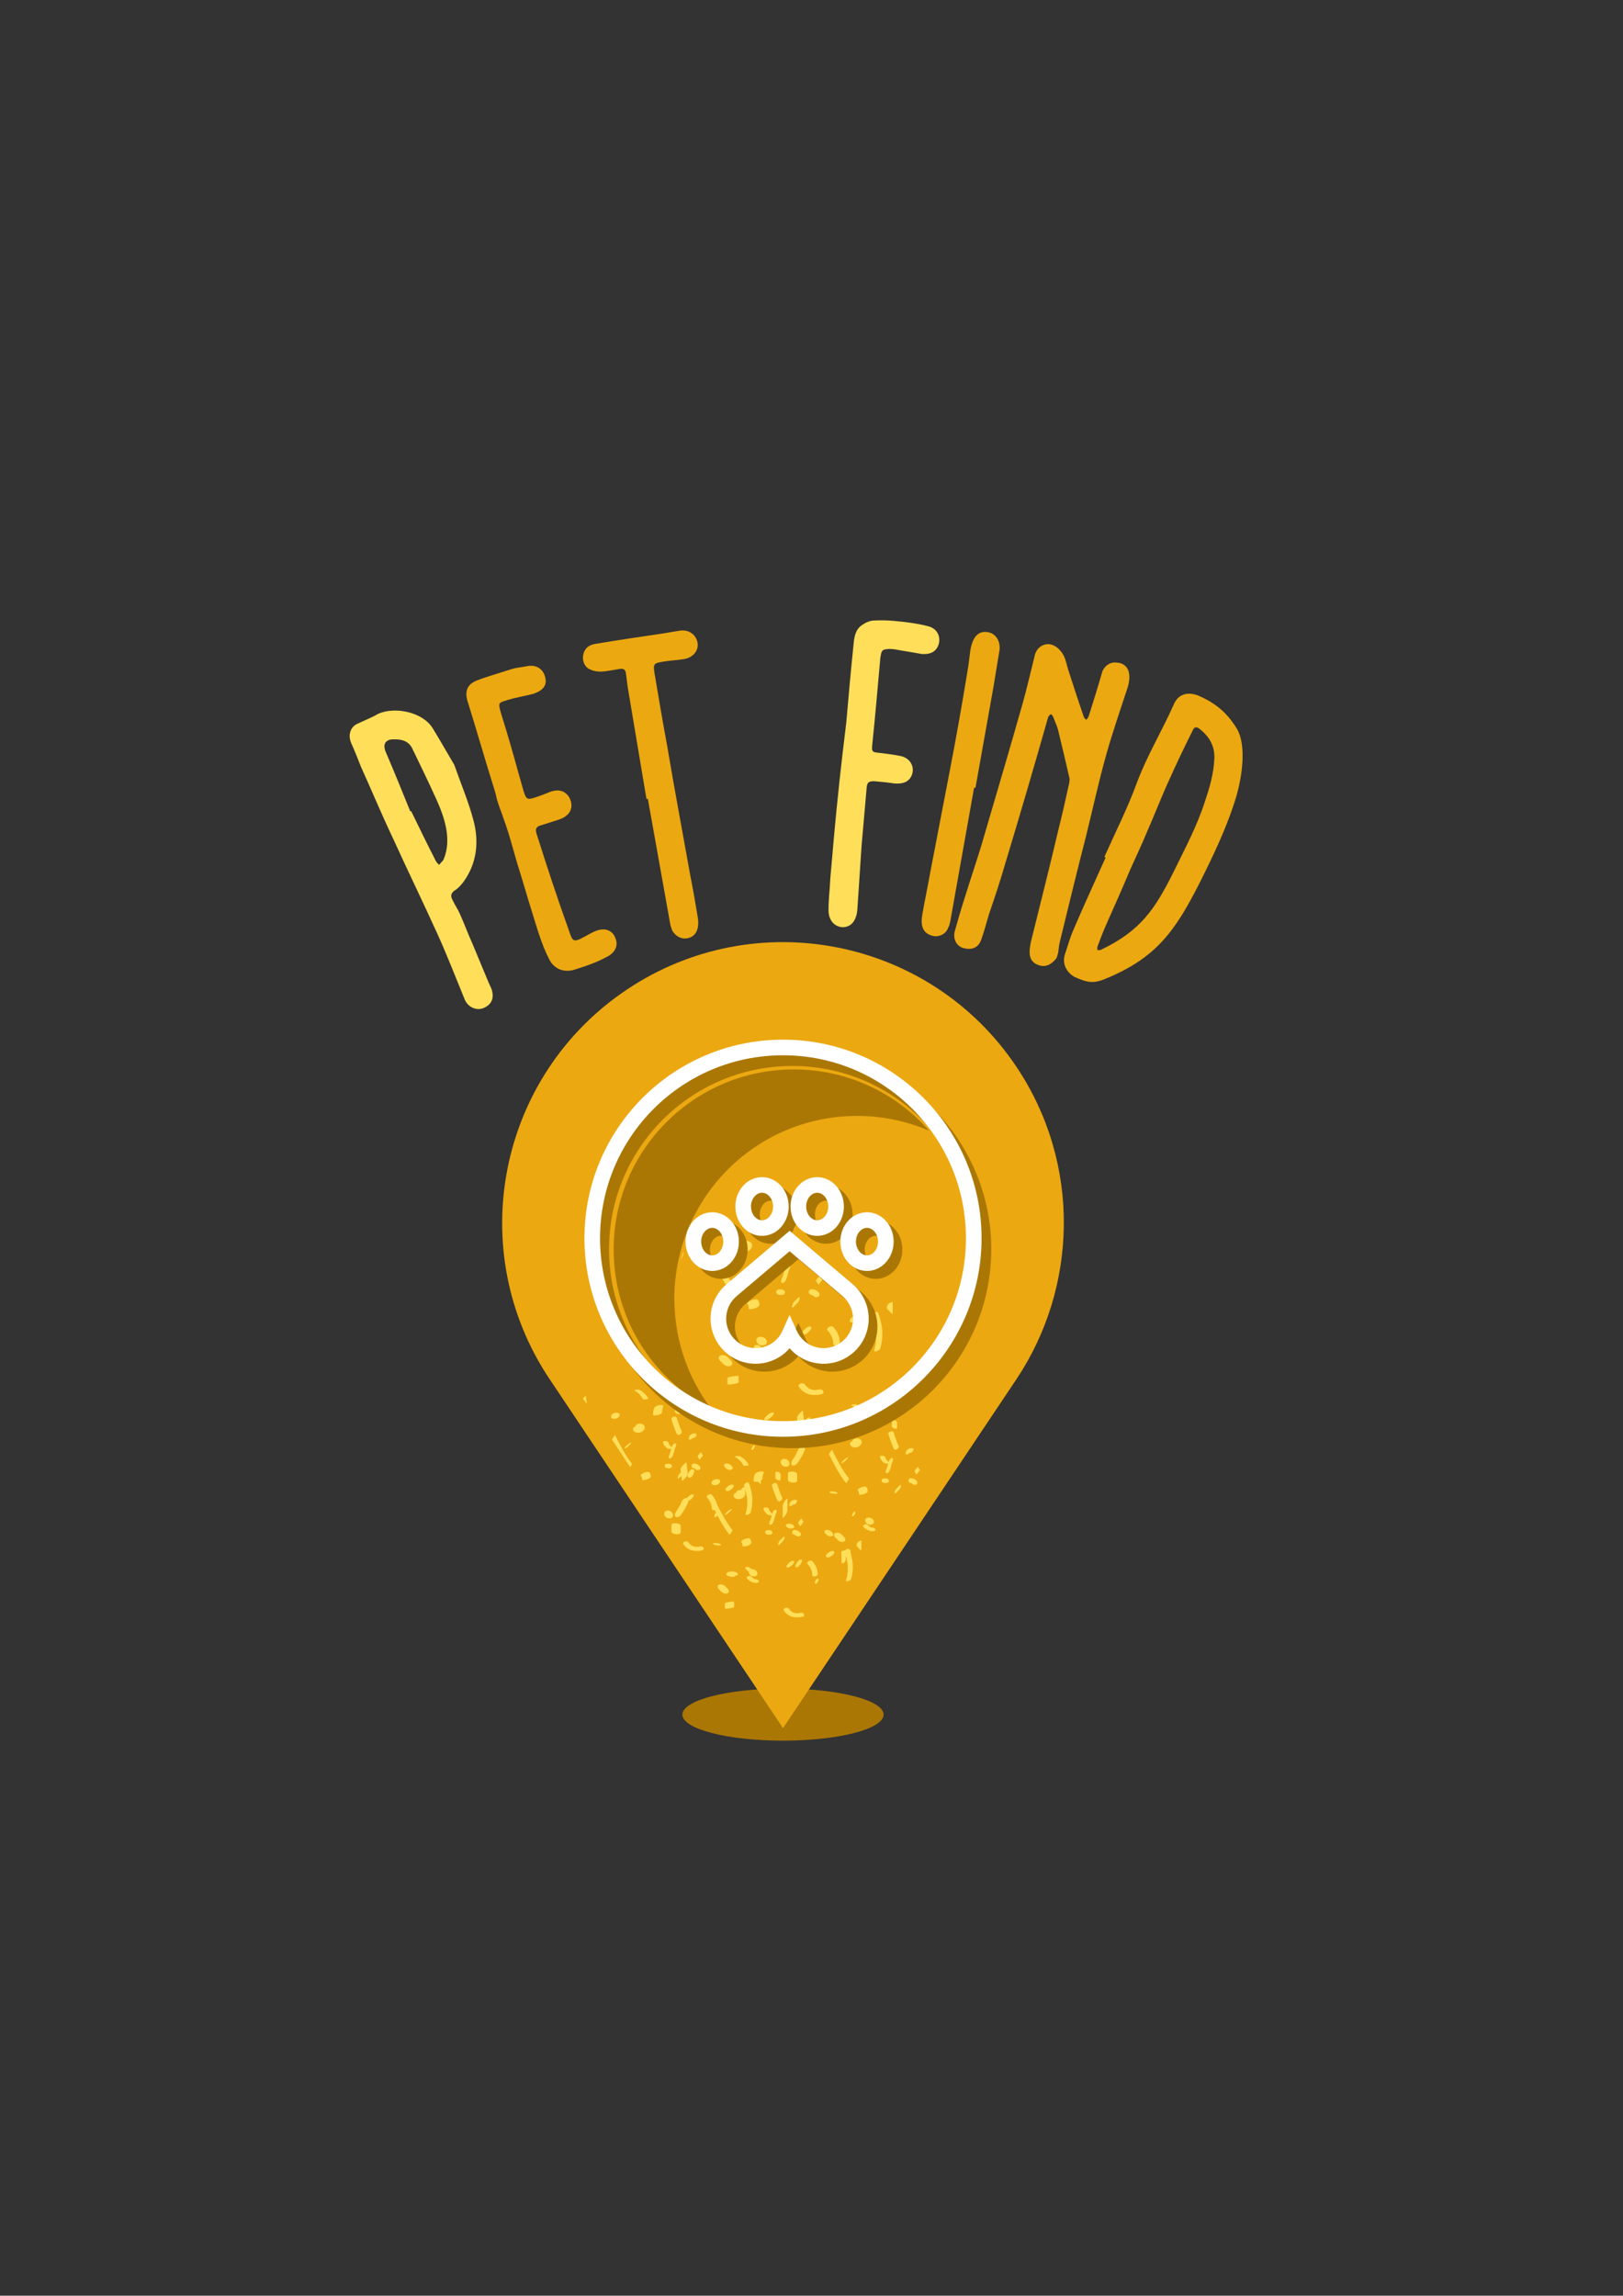 <svg xmlns="http://www.w3.org/2000/svg" xmlns:xlink="http://www.w3.org/1999/xlink" width="1587" zoomAndPan="magnify" viewBox="0 0 1190.25 1683.75" height="2245" preserveAspectRatio="xMidYMid meet" version="1.0"><rect x="0" y="0" width="1190.25" height="1683.75" fill="#333333" stroke="none"/><defs><g/><clipPath id="15056e1c94"><path d="M 500 1238 L 648 1238 L 648 1276.672 L 500 1276.672 Z M 500 1238 " clip-rule="nonzero"/></clipPath></defs><g clip-path="url(#15056e1c94)"><path fill="#ab7704" d="M 648 1257.559 C 648 1268.105 614.973 1276.652 574.223 1276.652 C 533.477 1276.652 500.445 1268.105 500.445 1257.559 C 500.445 1247.016 533.477 1238.473 574.223 1238.473 C 614.973 1238.473 648 1247.016 648 1257.559 " fill-opacity="1" fill-rule="nonzero"/></g><path fill="#eca810" d="M 745.449 782.469 C 682.203 687.914 554.289 662.535 459.742 725.785 C 365.195 789.035 339.82 916.957 403.062 1011.512 L 574.258 1267.453 L 745.449 1011.512 C 790.301 944.285 793.176 853.82 745.449 782.469 " fill-opacity="1" fill-rule="nonzero"/><path fill="#ffde59" d="M 570.066 1100.344 C 571.02 1102.324 574.516 1100.164 573.551 1098.164 C 572.082 1095.141 571.082 1091.895 570.023 1088.715 C 569.281 1086.492 565.508 1088.031 566.188 1090.066 C 567.348 1093.535 568.469 1097.047 570.066 1100.344 " fill-opacity="1" fill-rule="nonzero"/><path fill="#ffde59" d="M 599.676 1154.355 C 599.598 1150.898 598.062 1147.52 595.695 1145.027 C 594.445 1143.711 590.887 1145.719 592.305 1147.207 C 594.32 1149.328 595.656 1152.195 595.719 1155.141 C 595.777 1157.211 599.727 1156.168 599.676 1154.355 " fill-opacity="1" fill-rule="nonzero"/><path fill="#ffde59" d="M 599.672 1157.82 C 598.242 1157.82 596.664 1161.547 598.203 1161.547 C 599.625 1161.547 601.207 1157.82 599.672 1157.82 " fill-opacity="1" fill-rule="nonzero"/><path fill="#ffde59" d="M 620.535 1158.879 C 619.953 1160.82 623.758 1159.449 624.195 1158.016 C 626.402 1150.668 625.566 1143.477 622.863 1136.379 C 622.312 1134.93 618.777 1136.973 619.395 1138.582 C 619.512 1138.883 619.613 1139.184 619.719 1139.48 C 619.336 1139.395 618.824 1139.555 618.523 1139.754 C 617.711 1140.293 617.105 1141.23 617.105 1142.215 L 617.105 1145.918 C 617.105 1146.902 618.285 1146.66 618.809 1146.316 C 619.621 1145.777 620.219 1144.84 620.219 1143.852 L 620.219 1140.977 C 622.051 1146.852 622.352 1152.832 620.535 1158.879 " fill-opacity="1" fill-rule="nonzero"/><path fill="#ffde59" d="M 564.195 1122.246 L 562.957 1122.246 C 562.027 1122.246 561.008 1122.922 561.141 1123.957 C 561.281 1125.016 562.422 1125.59 563.395 1125.59 L 564.625 1125.59 C 565.551 1125.59 566.57 1124.91 566.438 1123.879 C 566.301 1122.82 565.152 1122.246 564.195 1122.246 " fill-opacity="1" fill-rule="nonzero"/><path fill="#ffde59" d="M 559.906 1106.352 C 560.004 1108.133 561.395 1109.418 562.582 1110.605 C 563.254 1111.289 564.383 1111.504 565.305 1111.379 C 565.508 1111.348 565.785 1111.262 566.012 1111.125 C 565.488 1112.875 565.129 1114.672 564.352 1116.336 C 564.07 1116.941 563.895 1118.227 564.836 1118.363 C 565.793 1118.5 566.586 1117.445 566.926 1116.703 C 568.035 1114.324 568.289 1111.676 569.398 1109.301 C 569.672 1108.703 569.852 1107.414 568.91 1107.281 C 567.961 1107.145 567.164 1108.199 566.82 1108.941 C 566.621 1109.352 566.465 1109.777 566.312 1110.211 L 566.238 1110.098 C 565.43 1109.293 564.043 1108.199 563.977 1106.953 C 563.926 1106.078 562.801 1105.746 562.086 1105.645 C 561.656 1105.578 559.863 1105.516 559.906 1106.352 " fill-opacity="1" fill-rule="nonzero"/><path fill="#ffde59" d="M 626.91 1108.551 C 625.719 1108.551 624.082 1112.16 625.215 1112.16 C 626.41 1112.16 628.055 1108.551 626.91 1108.551 " fill-opacity="1" fill-rule="nonzero"/><path fill="#ffde59" d="M 587.051 1118.988 C 587.387 1118.641 587.703 1118.266 588.004 1117.883 C 588.301 1117.508 588.598 1117.113 588.852 1116.707 C 588.953 1116.555 589.117 1116.336 589.109 1116.141 C 589.066 1115.094 587.918 1114.723 587.883 1113.672 L 587.387 1114.051 C 587.051 1114.402 586.738 1114.777 586.438 1115.152 C 586.133 1115.535 585.848 1115.926 585.582 1116.336 C 585.484 1116.484 585.324 1116.703 585.332 1116.898 C 585.367 1117.949 586.52 1118.312 586.562 1119.363 L 587.051 1118.988 " fill-opacity="1" fill-rule="nonzero"/><path fill="#ffde59" d="M 572.5 1085.012 L 572.5 1081.309 C 572.5 1079.82 568.645 1078.504 568.645 1080.203 L 568.645 1083.906 C 568.645 1085.387 572.5 1086.703 572.5 1085.012 " fill-opacity="1" fill-rule="nonzero"/><path fill="#ffde59" d="M 587.25 1182.902 C 583.57 1183.746 580.707 1182.98 578.492 1179.836 C 577.395 1178.273 573.617 1179.52 574.988 1181.465 C 578.172 1185.984 583.246 1186.98 588.426 1185.793 C 591.055 1185.188 589.508 1182.387 587.25 1182.902 " fill-opacity="1" fill-rule="nonzero"/><path fill="#ffde59" d="M 556.59 1159.875 C 556.676 1158.945 555.414 1158.387 554.664 1158.371 C 553.09 1158.336 552.223 1157.496 551.145 1156.422 C 549.941 1155.223 546.309 1156.246 548.078 1158.012 C 549.848 1159.781 551.852 1160.93 554.422 1160.992 C 555.172 1161.012 556.496 1160.875 556.59 1159.875 " fill-opacity="1" fill-rule="nonzero"/><path fill="#ffde59" d="M 537.055 1122.125 C 532.039 1115.691 528.363 1108.434 524.723 1101.168 C 524.875 1101.457 522.227 1103.793 522.703 1104.746 C 526.34 1112.02 530.016 1119.273 535.035 1125.707 C 534.988 1125.652 537.598 1122.828 537.055 1122.125 " fill-opacity="1" fill-rule="nonzero"/><path fill="#ffde59" d="M 539.215 1068.742 C 541.676 1070.027 543.805 1072.188 545.09 1074.648 C 545.625 1075.68 549.312 1074.75 549.199 1074.531 C 547.754 1071.77 545.504 1069.547 542.746 1068.105 C 541.984 1067.707 540.734 1067.852 539.93 1067.988 C 539.582 1068.051 538.449 1068.344 539.215 1068.742 " fill-opacity="1" fill-rule="nonzero"/><path fill="#ffde59" d="M 582.777 1122.082 C 581.762 1122.047 580.793 1122.891 580.867 1123.934 C 580.945 1125.035 581.961 1125.684 582.98 1125.746 L 583.031 1125.766 L 583.039 1125.766 L 583.543 1126.062 L 584 1126.441 C 584.746 1127.176 586.137 1127.156 586.887 1126.453 C 587.707 1125.68 587.465 1124.57 586.738 1123.859 C 585.695 1122.828 584.246 1122.141 582.777 1122.082 " fill-opacity="1" fill-rule="nonzero"/><path fill="#ffde59" d="M 580.492 1104.418 C 580.914 1104.191 581.309 1103.852 581.602 1103.438 C 581.781 1103.434 581.957 1103.434 582.137 1103.434 C 583.098 1103.434 584.008 1102.473 584.367 1101.668 C 584.676 1100.977 584.629 1100.008 583.668 1100.008 C 582.75 1100.008 581.73 1100.023 580.914 1100.512 C 579.691 1101.242 578.84 1102.391 578.789 1103.844 C 578.75 1104.828 579.906 1104.734 580.492 1104.418 " fill-opacity="1" fill-rule="nonzero"/><path fill="#ffde59" d="M 570.727 1132.414 C 570.707 1132.633 570.684 1133.062 570.934 1133.18 C 571.199 1133.297 571.5 1133.004 571.656 1132.852 L 574.121 1130.387 C 574.781 1129.727 575.262 1128.676 575.352 1127.75 C 575.371 1127.535 575.398 1127.109 575.141 1126.988 C 574.879 1126.871 574.574 1127.164 574.422 1127.316 L 571.957 1129.789 C 571.293 1130.441 570.816 1131.488 570.727 1132.414 " fill-opacity="1" fill-rule="nonzero"/><path fill="#ffde59" d="M 608.973 1126.781 C 613.434 1126.781 609.805 1122.074 606.719 1122.074 C 602.254 1122.074 605.887 1126.781 608.973 1126.781 " fill-opacity="1" fill-rule="nonzero"/><path fill="#ffde59" d="M 610.312 1137.57 C 607.805 1137.57 603.234 1142.258 607.199 1142.258 C 609.711 1142.258 614.285 1137.57 610.312 1137.57 " fill-opacity="1" fill-rule="nonzero"/><path fill="#ffde59" d="M 577.773 1149.68 C 579.996 1149.68 584.492 1144.719 581.445 1144.719 C 579.227 1144.719 574.734 1149.68 577.773 1149.68 " fill-opacity="1" fill-rule="nonzero"/><path fill="#ffde59" d="M 552.754 1156.18 C 557.242 1156.18 555.699 1150.973 551.824 1150.973 C 547.328 1150.973 548.883 1156.18 552.754 1156.18 " fill-opacity="1" fill-rule="nonzero"/><path fill="#ffde59" d="M 550.957 1131.492 C 550.953 1130.258 550.68 1129.41 549.82 1128.484 C 549.477 1128.129 548.484 1128.25 548.09 1128.305 C 547.219 1128.414 546.359 1128.68 545.566 1129.055 C 544.91 1129.355 542.945 1130.359 543.824 1131.301 C 544.453 1131.973 544.508 1132.887 544.508 1133.758 C 544.512 1135 550.961 1133.656 550.957 1131.492 " fill-opacity="1" fill-rule="nonzero"/><path fill="#ffde59" d="M 536.617 1106.836 C 534.684 1106.836 531.051 1111.047 531.523 1111.047 C 533.457 1111.047 537.086 1106.836 536.617 1106.836 " fill-opacity="1" fill-rule="nonzero"/><path fill="#ffde59" d="M 546.574 1095.656 C 546.684 1093.973 544.887 1093.008 543.449 1092.848 C 542.141 1092.707 539.949 1093.219 539.797 1094.852 C 538.688 1095.227 537.676 1096.121 538.012 1097.383 C 538.445 1099.035 540.508 1099.641 542 1099.543 C 544.105 1099.41 546.426 1097.945 546.574 1095.656 " fill-opacity="1" fill-rule="nonzero"/><path fill="#ffde59" d="M 559.227 1084.363 C 559.227 1082.828 559.43 1081.578 560.109 1080.176 C 560.703 1078.957 557.797 1079.195 557.387 1079.262 C 556.145 1079.469 554.184 1079.973 553.57 1081.238 C 552.793 1082.848 552.633 1084.383 552.633 1086.156 C 552.633 1087.594 559.223 1086.512 559.227 1084.363 " fill-opacity="1" fill-rule="nonzero"/><path fill="#ffde59" d="M 629.695 1130.594 C 628.527 1131.402 627.523 1133.312 628.762 1134.547 C 629.363 1135.152 629.973 1135.762 630.582 1136.367 C 630.91 1136.695 631.297 1136.918 631.707 1137.059 L 631.707 1129.863 C 630.992 1129.938 630.285 1130.188 629.695 1130.594 " fill-opacity="1" fill-rule="nonzero"/><path fill="#ffde59" d="M 534.902 1174.891 C 534.105 1175.008 533.301 1175.16 532.535 1175.406 C 532.395 1175.453 531.605 1175.652 531.605 1175.941 L 531.605 1179.586 C 531.605 1180.137 534.82 1179.664 535.062 1179.625 C 535.859 1179.504 536.66 1179.352 537.43 1179.109 C 537.566 1179.066 538.359 1178.867 538.359 1178.578 L 538.359 1174.938 C 538.359 1174.383 535.141 1174.852 534.902 1174.891 " fill-opacity="1" fill-rule="nonzero"/><path fill="#ffde59" d="M 533.562 1168.566 C 535.059 1167.902 534.645 1166.223 533.699 1165.277 C 533.094 1164.672 532.488 1164.066 531.879 1163.457 C 530.777 1162.355 528.809 1161.598 527.289 1162.27 C 525.797 1162.934 526.207 1164.609 527.152 1165.555 C 527.758 1166.164 528.367 1166.77 528.977 1167.375 C 530.078 1168.477 532.051 1169.238 533.562 1168.566 " fill-opacity="1" fill-rule="nonzero"/><path fill="#ffde59" d="M 492.418 1118.613 L 492.418 1123.168 C 492.418 1124.637 494.504 1125.168 495.637 1125.285 C 496.516 1125.379 499.211 1125.312 499.211 1123.863 L 499.211 1119.312 C 499.211 1117.844 497.129 1117.309 496 1117.195 C 495.113 1117.105 492.418 1117.168 492.418 1118.613 " fill-opacity="1" fill-rule="nonzero"/><path fill="#ffde59" d="M 503.305 1098.719 C 501.691 1098.777 500.176 1100.297 499.664 1101.746 C 498.707 1104.449 497.059 1106.812 495.48 1109.184 C 494.824 1110.168 494.395 1112.242 495.914 1112.715 C 497.488 1113.203 499.023 1111.691 499.793 1110.523 C 501.688 1107.684 503.578 1104.805 504.723 1101.566 C 505.148 1100.359 504.953 1098.66 503.305 1098.719 " fill-opacity="1" fill-rule="nonzero"/><path fill="#ffde59" d="M 502.105 1084.535 C 502.805 1083.75 504.406 1082.137 504.379 1080.969 C 504.312 1078.207 503.531 1075.535 503.465 1072.77 C 503.445 1071.957 501.469 1074.027 501.367 1074.145 C 500.672 1074.934 499.07 1076.543 499.094 1077.711 C 499.156 1080.473 499.945 1083.148 500.004 1085.906 C 500.027 1086.723 502.004 1084.648 502.105 1084.535 " fill-opacity="1" fill-rule="nonzero"/><path fill="#ffde59" d="M 525.035 1131.766 C 520.293 1131.766 524.23 1133.484 526.715 1133.484 C 531.453 1133.484 527.516 1131.766 525.035 1131.766 " fill-opacity="1" fill-rule="nonzero"/><path fill="#ffde59" d="M 489.875 1107.887 C 485.414 1107.887 486.785 1113.641 490.832 1113.641 C 495.289 1113.641 493.914 1107.887 489.875 1107.887 " fill-opacity="1" fill-rule="nonzero"/><path fill="#ffde59" d="M 507.855 1077.555 C 505.262 1077.555 502.758 1083.852 505.633 1083.852 C 508.23 1083.852 510.734 1077.555 507.855 1077.555 " fill-opacity="1" fill-rule="nonzero"/><path fill="#ffde59" d="M 525.566 1084.836 C 521.969 1084.836 519.812 1089.328 524.359 1089.328 C 527.953 1089.328 530.109 1084.836 525.566 1084.836 " fill-opacity="1" fill-rule="nonzero"/><path fill="#ffde59" d="M 496.359 1051.648 C 497.312 1053.621 500.812 1051.461 499.844 1049.461 C 498.379 1046.438 497.379 1043.195 496.316 1040.02 C 495.578 1037.793 491.805 1039.328 492.484 1041.363 C 493.641 1044.832 494.762 1048.344 496.359 1051.648 " fill-opacity="1" fill-rule="nonzero"/><path fill="#ffde59" d="M 525.977 1105.66 C 525.891 1102.199 524.359 1098.812 521.996 1096.324 C 520.742 1095.008 517.18 1097.016 518.598 1098.504 C 520.617 1100.629 521.945 1103.492 522.016 1106.441 C 522.07 1108.508 526.02 1107.473 525.977 1105.66 " fill-opacity="1" fill-rule="nonzero"/><path fill="#ffde59" d="M 525.961 1109.117 C 524.539 1109.117 522.957 1112.844 524.492 1112.844 C 525.918 1112.844 527.5 1109.117 525.961 1109.117 " fill-opacity="1" fill-rule="nonzero"/><path fill="#ffde59" d="M 546.832 1110.18 C 546.246 1112.117 550.051 1110.754 550.488 1109.316 C 552.695 1101.969 551.863 1094.777 549.16 1087.684 C 548.609 1086.234 545.07 1088.27 545.688 1089.883 C 545.801 1090.18 545.91 1090.48 546.016 1090.781 C 545.633 1090.695 545.117 1090.855 544.816 1091.055 C 544.004 1091.59 543.402 1092.527 543.402 1093.516 L 543.402 1097.215 C 543.402 1098.203 544.578 1097.957 545.102 1097.613 C 545.914 1097.074 546.516 1096.141 546.516 1095.152 L 546.516 1092.27 C 548.344 1098.152 548.648 1104.133 546.832 1110.18 " fill-opacity="1" fill-rule="nonzero"/><path fill="#ffde59" d="M 490.484 1073.547 L 489.25 1073.547 C 488.32 1073.547 487.305 1074.223 487.438 1075.254 C 487.574 1076.316 488.719 1076.891 489.688 1076.891 L 490.922 1076.891 C 491.848 1076.891 492.863 1076.211 492.73 1075.18 C 492.594 1074.121 491.449 1073.547 490.484 1073.547 " fill-opacity="1" fill-rule="nonzero"/><path fill="#ffde59" d="M 486.199 1057.652 C 486.297 1059.434 487.688 1060.723 488.875 1061.91 C 489.547 1062.586 490.676 1062.801 491.602 1062.676 C 491.805 1062.648 492.078 1062.555 492.305 1062.426 C 491.781 1064.176 491.422 1065.973 490.645 1067.633 C 490.367 1068.238 490.188 1069.527 491.129 1069.66 C 492.082 1069.793 492.879 1068.742 493.223 1068.004 C 494.328 1065.621 494.582 1062.973 495.691 1060.602 C 495.965 1060 496.148 1058.715 495.203 1058.578 C 494.25 1058.445 493.457 1059.496 493.113 1060.238 C 492.918 1060.652 492.758 1061.078 492.605 1061.504 L 492.531 1061.402 C 491.723 1060.594 490.34 1059.496 490.27 1058.25 C 490.219 1057.379 489.094 1057.043 488.379 1056.941 C 487.945 1056.879 486.156 1056.816 486.199 1057.652 " fill-opacity="1" fill-rule="nonzero"/><path fill="#ffde59" d="M 553.199 1059.848 C 552.016 1059.848 550.371 1063.457 551.512 1063.457 C 552.703 1063.457 554.348 1059.848 553.199 1059.848 " fill-opacity="1" fill-rule="nonzero"/><path fill="#ffde59" d="M 513.348 1070.285 C 513.684 1069.941 513.996 1069.566 514.297 1069.184 C 514.598 1068.805 514.891 1068.414 515.148 1068.004 C 515.246 1067.855 515.41 1067.633 515.402 1067.438 C 515.367 1066.391 514.211 1066.023 514.172 1064.973 L 513.684 1065.355 C 513.344 1065.703 513.031 1066.078 512.73 1066.453 C 512.426 1066.836 512.141 1067.223 511.879 1067.633 C 511.777 1067.785 511.613 1068.004 511.625 1068.199 C 511.664 1069.246 512.812 1069.613 512.859 1070.668 L 513.348 1070.285 " fill-opacity="1" fill-rule="nonzero"/><path fill="#ffde59" d="M 498.797 1036.309 L 498.797 1032.609 C 498.797 1031.121 494.941 1029.805 494.941 1031.496 L 494.941 1035.203 C 494.941 1036.688 498.797 1038.008 498.797 1036.309 " fill-opacity="1" fill-rule="nonzero"/><path fill="#ffde59" d="M 513.543 1134.203 C 509.859 1135.047 507.004 1134.281 504.785 1131.133 C 503.684 1129.574 499.906 1130.816 501.277 1132.762 C 504.465 1137.281 509.543 1138.277 514.719 1137.09 C 517.348 1136.488 515.801 1133.684 513.543 1134.203 " fill-opacity="1" fill-rule="nonzero"/><path fill="#ffde59" d="M 449.227 1056.5 C 453.586 1062.965 457.871 1069.477 462.09 1076.039 C 462.797 1075.133 463.688 1073.863 463.348 1073.426 C 458.332 1066.988 454.652 1059.734 451.016 1052.469 C 451.168 1052.754 448.523 1055.094 448.996 1056.043 L 449.227 1056.5 " fill-opacity="1" fill-rule="nonzero"/><path fill="#ffde59" d="M 465.508 1020.043 C 467.969 1021.324 470.102 1023.488 471.383 1025.945 C 471.918 1026.977 475.605 1026.055 475.492 1025.832 C 474.047 1023.074 471.797 1020.844 469.039 1019.402 C 468.277 1019.008 467.027 1019.152 466.223 1019.289 C 465.875 1019.352 464.742 1019.645 465.508 1020.043 " fill-opacity="1" fill-rule="nonzero"/><path fill="#ffde59" d="M 509.07 1073.383 C 508.055 1073.352 507.086 1074.191 507.156 1075.234 C 507.238 1076.332 508.258 1076.988 509.273 1077.043 L 509.324 1077.062 L 509.336 1077.062 L 509.836 1077.367 L 510.297 1077.746 C 511.039 1078.477 512.434 1078.457 513.184 1077.754 C 514 1076.984 513.758 1075.875 513.031 1075.16 C 511.988 1074.129 510.539 1073.438 509.07 1073.383 " fill-opacity="1" fill-rule="nonzero"/><path fill="#ffde59" d="M 506.781 1055.719 C 507.211 1055.488 507.605 1055.148 507.895 1054.738 C 508.074 1054.734 508.25 1054.734 508.434 1054.734 C 509.391 1054.734 510.301 1053.773 510.66 1052.965 C 510.973 1052.277 510.922 1051.305 509.965 1051.305 C 509.043 1051.305 508.02 1051.324 507.207 1051.812 C 505.984 1052.543 505.133 1053.691 505.082 1055.141 C 505.043 1056.129 506.199 1056.035 506.781 1055.719 " fill-opacity="1" fill-rule="nonzero"/><path fill="#ffde59" d="M 497.023 1083.715 C 497 1083.934 496.977 1084.359 497.227 1084.477 C 497.492 1084.602 497.797 1084.301 497.953 1084.148 L 500.414 1081.688 C 501.074 1081.023 501.555 1079.973 501.648 1079.051 C 501.664 1078.832 501.691 1078.41 501.434 1078.293 C 501.176 1078.168 500.867 1078.469 500.715 1078.617 L 498.25 1081.086 C 497.586 1081.742 497.109 1082.793 497.023 1083.715 " fill-opacity="1" fill-rule="nonzero"/><path fill="#ffde59" d="M 535.266 1078.082 C 539.73 1078.082 536.102 1073.375 533.012 1073.375 C 528.551 1073.375 532.18 1078.082 535.266 1078.082 " fill-opacity="1" fill-rule="nonzero"/><path fill="#ffde59" d="M 536.605 1088.871 C 534.098 1088.871 529.523 1093.555 533.492 1093.555 C 536.008 1093.555 540.578 1088.871 536.605 1088.871 " fill-opacity="1" fill-rule="nonzero"/><path fill="#ffde59" d="M 504.07 1100.984 C 506.289 1100.984 510.781 1096.02 507.742 1096.02 C 505.52 1096.02 501.031 1100.984 504.07 1100.984 " fill-opacity="1" fill-rule="nonzero"/><path fill="#ffde59" d="M 477.254 1082.793 C 477.25 1081.559 476.977 1080.707 476.113 1079.785 C 475.773 1079.426 474.777 1079.551 474.383 1079.602 C 473.516 1079.711 472.652 1079.98 471.859 1080.355 C 471.203 1080.656 469.242 1081.66 470.117 1082.602 C 470.746 1083.27 470.805 1084.184 470.805 1085.059 C 470.809 1086.293 477.254 1084.957 477.254 1082.793 " fill-opacity="1" fill-rule="nonzero"/><path fill="#ffde59" d="M 462.91 1058.141 C 460.98 1058.141 457.348 1062.348 457.816 1062.348 C 459.75 1062.348 463.379 1058.141 462.91 1058.141 " fill-opacity="1" fill-rule="nonzero"/><path fill="#ffde59" d="M 472.867 1046.953 C 472.977 1045.27 471.184 1044.312 469.742 1044.152 C 468.43 1044.008 466.242 1044.52 466.09 1046.156 C 464.98 1046.527 463.969 1047.422 464.309 1048.688 C 464.738 1050.34 466.805 1050.945 468.297 1050.844 C 470.402 1050.707 472.719 1049.246 472.867 1046.953 " fill-opacity="1" fill-rule="nonzero"/><path fill="#ffde59" d="M 485.52 1035.664 C 485.52 1034.129 485.723 1032.871 486.402 1031.477 C 486.996 1030.254 484.09 1030.5 483.684 1030.562 C 482.441 1030.766 480.477 1031.277 479.863 1032.539 C 479.086 1034.148 478.926 1035.684 478.926 1037.461 C 478.926 1038.895 485.52 1037.816 485.52 1035.664 " fill-opacity="1" fill-rule="nonzero"/><path fill="#ffde59" d="M 555.992 1081.895 C 554.824 1082.703 553.82 1084.613 555.055 1085.848 C 555.66 1086.453 556.266 1087.059 556.875 1087.668 C 557.199 1087.996 557.59 1088.219 558.004 1088.359 L 558.004 1081.168 C 557.289 1081.23 556.582 1081.488 555.992 1081.895 " fill-opacity="1" fill-rule="nonzero"/><path fill="#ffde59" d="M 537.121 1152.539 C 536.141 1152.539 535.047 1152.484 534.133 1152.941 C 533.605 1153.203 533.191 1153.625 532.781 1154.035 C 531.777 1155.043 534.273 1156.023 534.836 1156.188 C 536.008 1156.535 538.141 1156.91 539.141 1155.91 L 539.531 1155.527 C 540.445 1155.426 541.473 1155.121 541.094 1154.246 C 540.559 1153.008 538.289 1152.539 537.121 1152.539 " fill-opacity="1" fill-rule="nonzero"/><path fill="#ffde59" d="M 430.434 1029.676 C 430.176 1027.816 429.805 1025.961 429.758 1024.074 C 429.742 1023.258 427.766 1025.332 427.66 1025.445 L 427.414 1025.715 C 428.43 1027.008 429.434 1028.336 430.434 1029.676 " fill-opacity="1" fill-rule="nonzero"/><path fill="#ffde59" d="M 547.961 1149.215 C 544.164 1149.215 549.188 1153.445 551.281 1153.445 C 555.082 1153.445 550.055 1149.215 547.961 1149.215 " fill-opacity="1" fill-rule="nonzero"/><path fill="#ffde59" d="M 451.859 1036.133 C 448.262 1036.133 446.109 1040.625 450.652 1040.625 C 454.246 1040.625 456.402 1036.133 451.859 1036.133 " fill-opacity="1" fill-rule="nonzero"/><path fill="#ffde59" d="M 580.043 919.18 C 581.203 921.574 585.434 918.957 584.266 916.535 C 582.484 912.875 581.281 908.949 579.992 905.105 C 579.098 902.41 574.531 904.273 575.355 906.73 C 576.758 910.934 578.109 915.188 580.043 919.18 " fill-opacity="1" fill-rule="nonzero"/><path fill="#ffde59" d="M 615.895 984.559 C 615.789 980.371 613.941 976.281 611.074 973.266 C 609.559 971.672 605.25 974.102 606.965 975.902 C 609.406 978.469 611.02 981.938 611.098 985.508 C 611.168 988.008 615.941 986.754 615.895 984.559 " fill-opacity="1" fill-rule="nonzero"/><path fill="#ffde59" d="M 615.879 988.746 C 614.152 988.746 612.242 993.258 614.102 993.258 C 615.82 993.258 617.738 988.746 615.879 988.746 " fill-opacity="1" fill-rule="nonzero"/><path fill="#ffde59" d="M 641.137 990.031 C 640.434 992.379 645.039 990.727 645.566 988.988 C 648.238 980.094 647.23 971.391 643.961 962.801 C 643.289 961.043 639.008 963.512 639.758 965.465 C 639.895 965.828 640.02 966.191 640.148 966.551 C 639.688 966.449 639.062 966.641 638.703 966.879 C 637.715 967.531 636.988 968.668 636.988 969.859 L 636.988 974.344 C 636.988 975.535 638.41 975.238 639.047 974.82 C 640.023 974.168 640.754 973.039 640.754 971.84 L 640.754 968.363 C 642.969 975.469 643.34 982.715 641.137 990.031 " fill-opacity="1" fill-rule="nonzero"/><path fill="#ffde59" d="M 572.934 945.691 L 571.438 945.691 C 570.312 945.691 569.082 946.512 569.246 947.754 C 569.41 949.039 570.797 949.738 571.973 949.738 L 573.465 949.738 C 574.582 949.738 575.809 948.918 575.656 947.672 C 575.484 946.387 574.102 945.691 572.934 945.691 " fill-opacity="1" fill-rule="nonzero"/><path fill="#ffde59" d="M 567.75 926.449 C 567.863 928.609 569.551 930.164 570.98 931.602 C 571.801 932.426 573.164 932.684 574.289 932.531 C 574.531 932.496 574.859 932.391 575.137 932.227 C 574.504 934.348 574.07 936.523 573.125 938.535 C 572.789 939.266 572.574 940.82 573.719 940.984 C 574.871 941.152 575.832 939.875 576.246 938.98 C 577.59 936.098 577.895 932.891 579.234 930.023 C 579.57 929.297 579.785 927.73 578.648 927.57 C 577.492 927.406 576.531 928.684 576.117 929.578 C 575.875 930.082 575.688 930.598 575.504 931.113 L 575.414 930.984 C 574.434 930.012 572.758 928.684 572.676 927.172 C 572.613 926.121 571.254 925.719 570.383 925.59 C 569.859 925.516 567.695 925.438 567.75 926.449 " fill-opacity="1" fill-rule="nonzero"/><path fill="#ffde59" d="M 648.848 929.109 C 647.414 929.109 645.426 933.48 646.801 933.48 C 648.246 933.48 650.234 929.109 648.848 929.109 " fill-opacity="1" fill-rule="nonzero"/><path fill="#ffde59" d="M 600.605 941.742 C 601.016 941.32 601.395 940.871 601.758 940.406 C 602.121 939.949 602.477 939.48 602.785 938.98 C 602.906 938.801 603.105 938.535 603.098 938.297 C 603.051 937.023 601.652 936.582 601.609 935.312 L 601.016 935.77 C 600.605 936.195 600.23 936.648 599.859 937.105 C 599.492 937.566 599.148 938.039 598.828 938.531 C 598.715 938.719 598.512 938.98 598.523 939.215 C 598.574 940.484 599.965 940.934 600.012 942.203 L 600.605 941.742 " fill-opacity="1" fill-rule="nonzero"/><path fill="#ffde59" d="M 582.992 900.617 L 582.992 896.137 C 582.992 894.336 578.328 892.738 578.328 894.797 L 578.328 899.277 C 578.328 901.074 582.992 902.672 582.992 900.617 " fill-opacity="1" fill-rule="nonzero"/><path fill="#ffde59" d="M 600.848 1019.113 C 596.387 1020.129 592.93 1019.203 590.242 1015.395 C 588.914 1013.512 584.34 1015.012 586 1017.363 C 589.859 1022.84 596 1024.043 602.27 1022.605 C 605.449 1021.875 603.582 1018.484 600.848 1019.113 " fill-opacity="1" fill-rule="nonzero"/><path fill="#ffde59" d="M 563.734 991.23 C 563.84 990.113 562.309 989.434 561.402 989.414 C 559.496 989.375 558.441 988.355 557.141 987.059 C 555.684 985.602 551.289 986.848 553.434 988.98 C 555.57 991.121 557.996 992.516 561.109 992.59 C 562.016 992.613 563.621 992.445 563.734 991.23 " fill-opacity="1" fill-rule="nonzero"/><path fill="#ffde59" d="M 540.082 945.547 C 534.012 937.754 529.562 928.977 525.16 920.172 C 525.344 920.523 522.141 923.355 522.715 924.504 C 527.117 933.305 531.566 942.09 537.641 949.879 C 537.59 949.812 540.746 946.395 540.082 945.547 " fill-opacity="1" fill-rule="nonzero"/><path fill="#ffde59" d="M 542.703 880.922 C 545.676 882.48 548.258 885.098 549.812 888.074 C 550.461 889.316 554.926 888.195 554.785 887.934 C 553.035 884.594 550.316 881.898 546.973 880.156 C 546.051 879.672 544.539 879.844 543.562 880.016 C 543.145 880.094 541.777 880.441 542.703 880.922 " fill-opacity="1" fill-rule="nonzero"/><path fill="#ffde59" d="M 595.43 945.496 C 594.203 945.453 593.023 946.469 593.117 947.73 C 593.211 949.062 594.445 949.852 595.676 949.922 L 595.738 949.945 L 595.754 949.949 L 596.355 950.309 C 596.547 950.457 596.742 950.602 596.914 950.77 C 597.816 951.66 599.5 951.629 600.406 950.785 C 601.398 949.852 601.105 948.512 600.23 947.645 C 598.961 946.395 597.211 945.555 595.43 945.496 " fill-opacity="1" fill-rule="nonzero"/><path fill="#ffde59" d="M 592.664 924.113 C 593.176 923.832 593.656 923.418 594.008 922.926 C 594.223 922.918 594.441 922.918 594.66 922.918 C 595.82 922.918 596.926 921.758 597.355 920.781 C 597.73 919.941 597.672 918.77 596.512 918.773 C 595.398 918.773 594.16 918.789 593.176 919.375 C 591.695 920.27 590.664 921.656 590.598 923.41 C 590.555 924.609 591.953 924.492 592.664 924.113 " fill-opacity="1" fill-rule="nonzero"/><path fill="#ffde59" d="M 580.848 958.004 C 580.824 958.262 580.793 958.777 581.098 958.926 C 581.41 959.07 581.781 958.711 581.973 958.527 L 584.957 955.543 C 585.754 954.746 586.332 953.469 586.445 952.355 C 586.465 952.09 586.5 951.574 586.188 951.434 C 585.875 951.285 585.5 951.648 585.316 951.824 L 582.336 954.816 C 581.531 955.613 580.953 956.883 580.848 958.004 " fill-opacity="1" fill-rule="nonzero"/><path fill="#ffde59" d="M 627.141 951.176 C 632.543 951.176 628.152 945.488 624.414 945.488 C 619.008 945.488 623.402 951.176 627.141 951.176 " fill-opacity="1" fill-rule="nonzero"/><path fill="#ffde59" d="M 628.762 964.238 C 625.727 964.238 620.191 969.91 624.996 969.91 C 628.035 969.91 633.57 964.238 628.762 964.238 " fill-opacity="1" fill-rule="nonzero"/><path fill="#ffde59" d="M 589.375 978.898 C 592.066 978.898 597.5 972.891 593.82 972.891 C 591.137 972.891 585.699 978.898 589.375 978.898 " fill-opacity="1" fill-rule="nonzero"/><path fill="#ffde59" d="M 559.09 986.766 C 564.523 986.766 562.648 980.461 557.965 980.461 C 552.523 980.461 554.402 986.766 559.09 986.766 " fill-opacity="1" fill-rule="nonzero"/><path fill="#ffde59" d="M 556.914 956.883 C 556.91 955.391 556.582 954.359 555.535 953.242 C 555.129 952.809 553.918 952.957 553.445 953.02 C 552.395 953.148 551.352 953.477 550.391 953.934 C 549.594 954.301 547.219 955.512 548.281 956.648 C 549.043 957.457 549.109 958.57 549.109 959.625 C 549.117 961.121 556.918 959.504 556.914 956.883 " fill-opacity="1" fill-rule="nonzero"/><path fill="#ffde59" d="M 539.555 927.039 C 537.219 927.039 532.82 932.133 533.391 932.133 C 535.73 932.133 540.125 927.039 539.555 927.039 " fill-opacity="1" fill-rule="nonzero"/><path fill="#ffde59" d="M 551.609 913.504 C 551.746 911.465 549.57 910.301 547.824 910.109 C 546.238 909.934 543.59 910.555 543.406 912.531 C 542.062 912.984 540.836 914.062 541.25 915.594 C 541.77 917.598 544.266 918.324 546.074 918.211 C 548.625 918.047 551.426 916.277 551.609 913.504 " fill-opacity="1" fill-rule="nonzero"/><path fill="#ffde59" d="M 566.926 899.836 C 566.926 897.973 567.172 896.457 567.992 894.766 C 568.715 893.285 565.191 893.582 564.699 893.656 C 563.195 893.906 560.82 894.52 560.082 896.051 C 559.133 898 558.945 899.859 558.945 902.004 C 558.945 903.746 566.918 902.438 566.926 899.836 " fill-opacity="1" fill-rule="nonzero"/><path fill="#ffde59" d="M 652.227 955.793 C 650.812 956.773 649.598 959.09 651.094 960.578 C 651.824 961.312 652.559 962.047 653.297 962.785 C 653.695 963.18 654.156 963.453 654.656 963.617 L 654.656 954.91 C 653.793 954.992 652.938 955.301 652.227 955.793 " fill-opacity="1" fill-rule="nonzero"/><path fill="#ffde59" d="M 629.383 1041.305 C 628.199 1041.309 626.875 1041.238 625.766 1041.793 C 625.133 1042.109 624.629 1042.625 624.129 1043.117 C 622.914 1044.336 625.938 1045.523 626.613 1045.723 C 628.035 1046.145 630.613 1046.594 631.832 1045.387 L 632.305 1044.93 C 633.41 1044.797 634.652 1044.43 634.195 1043.371 C 633.547 1041.871 630.793 1041.305 629.383 1041.305 " fill-opacity="1" fill-rule="nonzero"/><path fill="#ffde59" d="M 586.273 1051.234 C 581.809 1051.234 577.59 1050.984 573.473 1049.07 C 572.27 1048.508 569.617 1049.297 568.402 1049.523 C 568.133 1049.566 565.164 1050.254 565.625 1050.465 C 569.984 1052.492 574.551 1052.707 579.281 1052.707 C 581.16 1052.707 583.062 1052.418 584.898 1052.031 C 585.137 1051.984 587.898 1051.234 586.273 1051.234 " fill-opacity="1" fill-rule="nonzero"/><path fill="#ffde59" d="M 537.48 1009.414 C 536.516 1009.559 535.547 1009.742 534.617 1010.039 C 534.445 1010.09 533.488 1010.332 533.488 1010.684 L 533.488 1015.098 C 533.488 1015.766 537.379 1015.191 537.676 1015.145 C 538.637 1015 539.609 1014.816 540.539 1014.52 C 540.703 1014.465 541.664 1014.23 541.664 1013.875 L 541.664 1009.465 C 541.664 1008.793 537.773 1009.367 537.48 1009.414 " fill-opacity="1" fill-rule="nonzero"/><path fill="#ffde59" d="M 535.863 1001.754 C 537.668 1000.953 537.168 998.918 536.027 997.773 C 535.293 997.039 534.559 996.305 533.824 995.574 C 532.488 994.238 530.102 993.32 528.266 994.133 C 526.457 994.938 526.957 996.973 528.102 998.113 C 528.832 998.852 529.566 999.582 530.309 1000.316 C 531.641 1001.652 534.031 1002.574 535.863 1001.754 " fill-opacity="1" fill-rule="nonzero"/><path fill="#ffde59" d="M 487.246 985.898 C 481.688 985.898 484.777 990.137 488.684 990.137 C 494.242 990.137 491.152 985.898 487.246 985.898 " fill-opacity="1" fill-rule="nonzero"/><path fill="#ffde59" d="M 485.672 963.688 C 485.672 962.629 483.379 965.598 483.312 965.691 C 482.457 967.059 481.438 968.793 481.438 970.461 L 481.438 980.383 C 481.438 981.438 483.734 978.48 483.797 978.379 C 484.652 977.012 485.672 975.277 485.672 973.613 L 485.672 963.688 " fill-opacity="1" fill-rule="nonzero"/><path fill="#ffde59" d="M 486.055 941.293 L 486.055 946.805 C 486.055 948.582 488.582 949.227 489.953 949.367 C 491.016 949.48 494.281 949.398 494.281 947.652 L 494.281 942.141 C 494.281 940.363 491.758 939.711 490.391 939.574 C 489.32 939.461 486.055 939.543 486.055 941.293 " fill-opacity="1" fill-rule="nonzero"/><path fill="#ffde59" d="M 499.234 917.211 C 497.281 917.281 495.445 919.121 494.828 920.875 C 493.668 924.148 491.676 927.008 489.766 929.879 C 488.969 931.07 488.449 933.578 490.285 934.152 C 492.191 934.746 494.051 932.91 494.988 931.5 C 497.273 928.062 499.562 924.578 500.949 920.656 C 501.469 919.199 501.23 917.141 499.234 917.211 " fill-opacity="1" fill-rule="nonzero"/><path fill="#ffde59" d="M 497.785 900.043 C 498.629 899.082 500.566 897.141 500.531 895.723 C 500.453 892.379 499.508 889.145 499.43 885.801 C 499.406 884.816 497.012 887.324 496.887 887.465 C 496.047 888.422 494.109 890.367 494.141 891.781 C 494.215 895.121 495.164 898.363 495.238 901.707 C 495.266 902.688 497.66 900.184 497.785 900.043 " fill-opacity="1" fill-rule="nonzero"/><path fill="#ffde59" d="M 642.504 1037.281 C 637.91 1037.281 643.992 1042.402 646.523 1042.402 C 651.129 1042.402 645.039 1037.281 642.504 1037.281 " fill-opacity="1" fill-rule="nonzero"/><path fill="#ffde59" d="M 566.473 1035.957 C 564.043 1035.957 558.266 1041.52 561.598 1041.52 C 564.027 1041.52 569.805 1035.957 566.473 1035.957 " fill-opacity="1" fill-rule="nonzero"/><path fill="#ffde59" d="M 497.672 1017.605 C 494.898 1017.605 491.008 1024.594 493.688 1024.594 C 496.465 1024.594 500.359 1017.605 497.672 1017.605 " fill-opacity="1" fill-rule="nonzero"/><path fill="#ffde59" d="M 525.535 957.211 C 519.797 957.211 524.562 959.293 527.57 959.293 C 533.309 959.293 528.543 957.211 525.535 957.211 " fill-opacity="1" fill-rule="nonzero"/><path fill="#ffde59" d="M 482.977 928.312 C 477.578 928.312 479.238 935.273 484.137 935.273 C 489.531 935.273 487.871 928.312 482.977 928.312 " fill-opacity="1" fill-rule="nonzero"/><path fill="#ffde59" d="M 504.746 891.598 C 501.602 891.598 498.57 899.211 502.051 899.211 C 505.195 899.211 508.23 891.598 504.746 891.598 " fill-opacity="1" fill-rule="nonzero"/><path fill="#ffde59" d="M 526.18 900.406 C 521.828 900.406 519.219 905.84 524.719 905.84 C 529.074 905.84 531.676 900.406 526.18 900.406 " fill-opacity="1" fill-rule="nonzero"/><path fill="#ffde59" d="M 655.461 1062.438 C 656.418 1064.414 659.914 1062.254 658.945 1060.254 C 657.477 1057.234 656.48 1053.984 655.418 1050.809 C 654.676 1048.582 650.906 1050.125 651.582 1052.156 C 652.746 1055.629 653.863 1059.137 655.461 1062.438 " fill-opacity="1" fill-rule="nonzero"/><path fill="#ffde59" d="M 649.586 1084.336 L 648.352 1084.336 C 647.426 1084.336 646.406 1085.02 646.539 1086.047 C 646.676 1087.109 647.816 1087.684 648.789 1087.684 L 650.023 1087.684 C 650.949 1087.684 651.961 1087.008 651.832 1085.973 C 651.695 1084.914 650.551 1084.336 649.586 1084.336 " fill-opacity="1" fill-rule="nonzero"/><path fill="#ffde59" d="M 645.301 1068.445 C 645.398 1070.223 646.789 1071.512 647.973 1072.699 C 648.652 1073.383 649.773 1073.594 650.703 1073.469 C 650.906 1073.438 651.18 1073.352 651.406 1073.219 C 650.883 1074.969 650.523 1076.766 649.746 1078.43 C 649.469 1079.031 649.289 1080.32 650.23 1080.453 C 651.184 1080.59 651.98 1079.535 652.32 1078.797 C 653.426 1076.414 653.684 1073.766 654.793 1071.398 C 655.066 1070.797 655.25 1069.504 654.309 1069.371 C 653.355 1069.238 652.559 1070.293 652.215 1071.027 C 652.02 1071.441 651.863 1071.867 651.707 1072.297 L 651.637 1072.191 C 650.82 1071.391 649.441 1070.293 649.371 1069.039 C 649.32 1068.172 648.199 1067.84 647.48 1067.734 C 647.051 1067.668 645.254 1067.613 645.301 1068.445 " fill-opacity="1" fill-rule="nonzero"/><path fill="#ffde59" d="M 672.449 1081.078 C 672.785 1080.73 673.094 1080.355 673.398 1079.973 C 673.699 1079.594 673.988 1079.207 674.25 1078.801 C 674.348 1078.648 674.516 1078.426 674.508 1078.23 C 674.465 1077.184 673.312 1076.812 673.277 1075.766 L 672.785 1076.141 C 672.445 1076.488 672.137 1076.867 671.828 1077.242 C 671.527 1077.629 671.242 1078.02 670.98 1078.426 C 670.883 1078.578 670.719 1078.797 670.73 1078.992 C 670.766 1080.039 671.918 1080.406 671.961 1081.457 L 672.449 1081.078 " fill-opacity="1" fill-rule="nonzero"/><path fill="#ffde59" d="M 657.895 1047.102 L 657.895 1043.398 C 657.895 1041.914 654.043 1040.594 654.043 1042.293 L 654.043 1045.996 C 654.043 1047.477 657.895 1048.801 657.895 1047.102 " fill-opacity="1" fill-rule="nonzero"/><path fill="#ffde59" d="M 641.984 1121.965 C 642.07 1121.031 640.809 1120.48 640.059 1120.465 C 638.488 1120.426 637.617 1119.586 636.539 1118.512 C 635.332 1117.309 631.703 1118.34 633.477 1120.102 C 635.242 1121.871 637.246 1123.023 639.812 1123.09 C 640.57 1123.102 641.891 1122.961 641.984 1121.965 " fill-opacity="1" fill-rule="nonzero"/><path fill="#ffde59" d="M 622.449 1084.219 C 617.43 1077.781 613.758 1070.527 610.117 1063.258 C 610.27 1063.551 607.625 1065.887 608.098 1066.84 C 611.734 1074.109 615.41 1081.367 620.43 1087.801 C 620.387 1087.742 622.996 1084.922 622.449 1084.219 " fill-opacity="1" fill-rule="nonzero"/><path fill="#ffde59" d="M 624.613 1030.836 C 627.066 1032.117 629.199 1034.277 630.484 1036.742 C 631.02 1037.77 634.707 1036.844 634.594 1036.625 C 633.148 1033.867 630.902 1031.641 628.137 1030.199 C 627.375 1029.801 626.129 1029.941 625.324 1030.082 C 624.977 1030.148 623.844 1030.434 624.613 1030.836 " fill-opacity="1" fill-rule="nonzero"/><path fill="#ffde59" d="M 668.172 1084.176 C 667.156 1084.141 666.188 1084.984 666.258 1086.027 C 666.34 1087.121 667.359 1087.777 668.375 1087.836 L 668.426 1087.855 L 668.438 1087.855 L 668.934 1088.152 L 669.398 1088.535 C 670.141 1089.27 671.531 1089.246 672.285 1088.547 C 673.102 1087.777 672.859 1086.668 672.137 1085.953 C 671.086 1084.922 669.641 1084.23 668.172 1084.176 " fill-opacity="1" fill-rule="nonzero"/><path fill="#ffde59" d="M 665.883 1066.508 C 666.312 1066.281 666.707 1065.941 666.996 1065.531 C 667.172 1065.527 667.352 1065.527 667.535 1065.527 C 668.492 1065.527 669.406 1064.566 669.766 1063.758 C 670.074 1063.066 670.02 1062.102 669.066 1062.102 C 668.145 1062.102 667.125 1062.117 666.309 1062.602 C 665.086 1063.336 664.238 1064.488 664.184 1065.934 C 664.145 1066.922 665.301 1066.828 665.883 1066.508 " fill-opacity="1" fill-rule="nonzero"/><path fill="#ffde59" d="M 656.125 1094.508 C 656.105 1094.727 656.078 1095.152 656.328 1095.27 C 656.594 1095.391 656.898 1095.094 657.055 1094.945 L 659.52 1092.473 C 660.176 1091.816 660.652 1090.77 660.746 1089.844 C 660.77 1089.625 660.789 1089.199 660.535 1089.082 C 660.277 1088.965 659.969 1089.258 659.816 1089.41 L 657.355 1091.875 C 656.691 1092.535 656.211 1093.582 656.125 1094.508 " fill-opacity="1" fill-rule="nonzero"/><path fill="#ffde59" d="M 638.148 1118.273 C 642.633 1118.273 641.09 1113.066 637.223 1113.066 C 632.727 1113.066 634.277 1118.273 638.148 1118.273 " fill-opacity="1" fill-rule="nonzero"/><path fill="#ffde59" d="M 636.352 1093.586 C 636.352 1092.352 636.078 1091.5 635.219 1090.578 C 634.875 1090.219 633.879 1090.34 633.484 1090.395 C 632.613 1090.5 631.754 1090.773 630.965 1091.145 C 630.305 1091.453 628.34 1092.449 629.215 1093.391 C 629.852 1094.062 629.906 1094.977 629.906 1095.852 C 629.906 1097.09 636.352 1095.746 636.352 1093.586 " fill-opacity="1" fill-rule="nonzero"/><path fill="#ffde59" d="M 622.012 1068.93 C 620.082 1068.93 616.449 1073.137 616.918 1073.137 C 618.852 1073.137 622.48 1068.93 622.012 1068.93 " fill-opacity="1" fill-rule="nonzero"/><path fill="#ffde59" d="M 631.973 1057.746 C 632.078 1056.062 630.285 1055.102 628.84 1054.941 C 627.531 1054.797 625.344 1055.309 625.191 1056.945 C 624.082 1057.316 623.07 1058.211 623.41 1059.477 C 623.844 1061.129 625.902 1061.734 627.398 1061.637 C 629.504 1061.496 631.82 1060.035 631.973 1057.746 " fill-opacity="1" fill-rule="nonzero"/><path fill="#ffde59" d="M 644.621 1046.457 C 644.621 1044.922 644.824 1043.664 645.504 1042.266 C 646.098 1041.047 643.191 1041.289 642.781 1041.355 C 641.543 1041.555 639.582 1042.066 638.969 1043.328 C 638.188 1044.938 638.031 1046.477 638.031 1048.246 C 638.031 1049.688 644.621 1048.605 644.621 1046.457 " fill-opacity="1" fill-rule="nonzero"/><path fill="#ffde59" d="M 620.293 1136.984 C 619.5 1137.105 618.695 1137.25 617.93 1137.496 C 617.793 1137.543 617 1137.742 617 1138.031 L 617 1141.676 C 617 1142.227 620.219 1141.754 620.457 1141.723 C 621.25 1141.602 622.055 1141.441 622.824 1141.203 C 622.961 1141.156 623.754 1140.961 623.754 1140.672 L 623.754 1137.027 C 623.754 1136.473 620.539 1136.945 620.293 1136.984 " fill-opacity="1" fill-rule="nonzero"/><path fill="#ffde59" d="M 618.961 1130.656 C 620.457 1129.996 620.043 1128.316 619.094 1127.367 C 618.488 1126.758 617.883 1126.156 617.277 1125.547 C 616.172 1124.445 614.203 1123.688 612.684 1124.363 C 611.191 1125.023 611.602 1126.699 612.547 1127.648 C 613.152 1128.258 613.758 1128.863 614.371 1129.473 C 615.473 1130.57 617.445 1131.332 618.961 1130.656 " fill-opacity="1" fill-rule="nonzero"/><path fill="#ffde59" d="M 578.793 1117.559 C 574.203 1117.559 576.758 1121.062 579.984 1121.062 C 584.578 1121.062 582.023 1117.559 578.793 1117.559 " fill-opacity="1" fill-rule="nonzero"/><path fill="#ffde59" d="M 577.496 1099.207 C 577.496 1098.332 575.602 1100.785 575.547 1100.859 C 574.844 1101.996 573.996 1103.422 573.996 1104.801 L 573.996 1113 C 573.996 1113.875 575.895 1111.426 575.949 1111.34 C 576.656 1110.215 577.496 1108.781 577.496 1107.406 L 577.496 1099.207 " fill-opacity="1" fill-rule="nonzero"/><path fill="#ffde59" d="M 577.812 1080.703 L 577.812 1085.262 C 577.812 1086.727 579.902 1087.258 581.031 1087.379 C 581.914 1087.469 584.609 1087.402 584.609 1085.957 L 584.609 1081.406 C 584.609 1079.938 582.523 1079.398 581.395 1079.285 C 580.512 1079.195 577.812 1079.258 577.812 1080.703 " fill-opacity="1" fill-rule="nonzero"/><path fill="#ffde59" d="M 588.699 1060.809 C 587.086 1060.867 585.566 1062.391 585.059 1063.84 C 584.105 1066.539 582.457 1068.902 580.875 1071.277 C 580.223 1072.258 579.785 1074.332 581.309 1074.809 C 582.883 1075.297 584.418 1073.777 585.188 1072.617 C 587.082 1069.777 588.973 1066.895 590.117 1063.66 C 590.547 1062.453 590.348 1060.75 588.699 1060.809 " fill-opacity="1" fill-rule="nonzero"/><path fill="#ffde59" d="M 587.504 1046.629 C 588.199 1045.832 589.801 1044.227 589.773 1043.059 C 589.711 1040.301 588.926 1037.625 588.859 1034.863 C 588.84 1034.051 586.867 1036.121 586.762 1036.234 C 586.066 1037.023 584.465 1038.633 584.492 1039.801 C 584.551 1042.566 585.34 1045.238 585.398 1048 C 585.418 1048.816 587.398 1046.746 587.504 1046.629 " fill-opacity="1" fill-rule="nonzero"/><path fill="#ffde59" d="M 587.414 1143.75 C 585.117 1143.75 581.906 1149.523 584.117 1149.523 C 586.414 1149.523 589.629 1143.75 587.414 1143.75 " fill-opacity="1" fill-rule="nonzero"/><path fill="#ffde59" d="M 610.43 1093.859 C 605.688 1093.859 609.621 1095.574 612.113 1095.574 C 616.852 1095.574 612.91 1093.859 610.43 1093.859 " fill-opacity="1" fill-rule="nonzero"/><path fill="#ffde59" d="M 575.27 1069.98 C 570.809 1069.98 572.18 1075.73 576.227 1075.73 C 580.684 1075.73 579.312 1069.98 575.27 1069.98 " fill-opacity="1" fill-rule="nonzero"/><path fill="#ffde59" d="M 593.254 1039.652 C 590.656 1039.652 588.152 1045.941 591.027 1045.941 C 593.629 1045.941 596.133 1039.652 593.254 1039.652 " fill-opacity="1" fill-rule="nonzero"/><path fill="#ffde59" d="M 610.965 1046.93 C 607.367 1046.93 605.211 1051.422 609.754 1051.422 C 613.352 1051.422 615.504 1046.93 610.965 1046.93 " fill-opacity="1" fill-rule="nonzero"/><path fill="#ab7704" d="M 495.512 952.477 C 495.512 878.992 555.082 819.422 628.562 819.422 C 648.695 819.422 667.773 823.918 684.879 831.926 C 660.477 802.293 623.516 783.398 582.129 783.398 C 508.652 783.398 449.082 842.973 449.082 916.461 C 449.082 969.809 480.492 1015.801 525.816 1037.012 C 506.883 1014.027 495.512 984.578 495.512 952.477 " fill-opacity="1" fill-rule="nonzero"/><path fill="#eca810" d="M 495.512 952.477 L 496.465 952.477 C 496.465 915.992 511.25 882.973 535.156 859.066 C 559.066 835.16 592.078 820.375 628.562 820.375 C 648.555 820.375 667.488 824.836 684.48 832.789 L 688.305 834.578 L 685.617 831.316 C 661.039 801.477 623.809 782.445 582.129 782.445 C 508.125 782.445 448.129 842.445 448.129 916.461 C 448.129 970.191 479.762 1016.512 525.41 1037.875 L 529.238 1039.664 L 526.551 1036.406 C 507.754 1013.578 496.465 984.352 496.465 952.477 L 494.559 952.477 C 494.559 984.809 506.012 1014.469 525.078 1037.617 L 525.816 1037.012 L 526.219 1036.148 C 481.219 1015.086 450.035 969.43 450.035 916.461 C 450.035 879.977 464.82 846.957 488.727 823.047 C 512.633 799.137 545.652 784.355 582.129 784.355 C 623.215 784.355 659.914 803.109 684.145 832.531 L 684.879 831.926 L 685.285 831.062 C 668.055 822.996 648.84 818.465 628.562 818.465 C 554.555 818.469 494.559 878.465 494.559 952.477 L 495.512 952.477 " fill-opacity="1" fill-rule="nonzero"/><path fill="#ab7704" d="M 542.566 916.441 L 536.844 916.441 C 536.848 919.449 535.766 922.078 534.211 923.852 C 533.434 924.742 532.551 925.41 531.633 925.855 C 530.711 926.297 529.766 926.523 528.742 926.527 C 527.723 926.523 526.773 926.297 525.855 925.855 C 524.48 925.191 523.172 924.004 522.207 922.371 C 521.246 920.738 520.641 918.699 520.641 916.441 C 520.641 913.434 521.719 910.809 523.277 909.031 C 524.055 908.141 524.938 907.473 525.855 907.031 C 526.773 906.586 527.723 906.359 528.742 906.355 C 529.766 906.359 530.711 906.586 531.633 907.031 C 533.004 907.691 534.316 908.879 535.277 910.512 C 536.242 912.145 536.844 914.184 536.844 916.441 L 548.289 916.441 C 548.285 910.719 546.273 905.441 542.828 901.496 C 541.102 899.523 539.008 897.879 536.617 896.723 C 534.23 895.566 531.539 894.906 528.742 894.91 C 525.949 894.906 523.258 895.566 520.871 896.723 C 517.285 898.465 514.371 901.281 512.355 904.691 C 510.336 908.109 509.199 912.148 509.195 916.441 C 509.203 922.164 511.215 927.441 514.66 931.387 C 516.387 933.359 518.48 935.004 520.871 936.16 C 523.258 937.32 525.949 937.977 528.742 937.973 C 531.539 937.977 534.23 937.32 536.617 936.16 C 540.203 934.418 543.117 931.605 545.133 928.191 C 547.148 924.777 548.289 920.734 548.289 916.441 L 542.566 916.441 " fill-opacity="1" fill-rule="nonzero"/><path fill="#ab7704" d="M 579.074 890.703 L 573.352 890.703 C 573.355 893.715 572.277 896.344 570.715 898.117 C 569.941 899.004 569.059 899.676 568.141 900.121 C 567.219 900.562 566.273 900.789 565.254 900.789 C 564.227 900.789 563.285 900.562 562.363 900.121 C 560.988 899.457 559.68 898.266 558.715 896.633 C 557.754 895.004 557.152 892.961 557.152 890.703 C 557.148 887.695 558.227 885.07 559.785 883.293 C 560.562 882.406 561.445 881.734 562.363 881.293 C 563.285 880.848 564.227 880.621 565.254 880.621 C 566.273 880.621 567.219 880.848 568.141 881.293 C 569.512 881.953 570.824 883.145 571.789 884.777 C 572.75 886.406 573.355 888.449 573.352 890.703 L 584.801 890.703 C 584.797 884.984 582.781 879.707 579.336 875.762 C 577.609 873.789 575.516 872.145 573.125 870.988 C 570.734 869.828 568.047 869.172 565.254 869.176 C 562.457 869.172 559.766 869.828 557.379 870.988 C 553.789 872.727 550.879 875.543 548.863 878.957 C 546.844 882.371 545.707 886.414 545.707 890.703 C 545.707 896.426 547.723 901.703 551.172 905.648 C 552.895 907.621 554.988 909.266 557.379 910.422 C 559.766 911.578 562.457 912.238 565.254 912.238 C 568.047 912.238 570.734 911.578 573.125 910.422 C 576.715 908.688 579.625 905.867 581.641 902.453 C 583.66 899.039 584.801 894.996 584.801 890.703 L 579.074 890.703 " fill-opacity="1" fill-rule="nonzero"/><path fill="#ab7704" d="M 628.41 916.441 L 622.688 916.441 C 622.691 922.164 624.707 927.441 628.152 931.387 C 629.879 933.359 631.973 935.004 634.363 936.16 C 636.746 937.32 639.438 937.977 642.234 937.973 C 645.031 937.977 647.723 937.32 650.109 936.16 C 653.695 934.418 656.609 931.605 658.625 928.191 C 660.645 924.777 661.777 920.734 661.781 916.441 C 661.777 910.719 659.766 905.441 656.316 901.496 C 654.594 899.523 652.5 897.879 650.109 896.723 C 647.723 895.566 645.031 894.906 642.234 894.91 C 639.438 894.906 636.746 895.566 634.363 896.723 C 630.773 898.465 627.863 901.281 625.848 904.691 C 623.828 908.109 622.688 912.148 622.688 916.441 L 634.133 916.441 C 634.129 913.434 635.211 910.809 636.766 909.031 C 637.547 908.141 638.43 907.473 639.348 907.031 C 640.266 906.586 641.215 906.359 642.234 906.355 C 643.262 906.359 644.203 906.586 645.125 907.031 C 646.5 907.691 647.805 908.879 648.773 910.512 C 649.734 912.145 650.332 914.184 650.332 916.441 C 650.34 919.449 649.258 922.078 647.703 923.852 C 646.926 924.742 646.039 925.41 645.125 925.855 C 644.203 926.297 643.262 926.523 642.234 926.527 C 641.215 926.523 640.266 926.297 639.348 925.855 C 637.977 925.191 636.664 924.004 635.699 922.371 C 634.738 920.738 634.133 918.699 634.133 916.441 L 628.41 916.441 " fill-opacity="1" fill-rule="nonzero"/><path fill="#ab7704" d="M 591.902 890.703 L 586.18 890.703 C 586.184 896.426 588.199 901.703 591.645 905.648 C 593.367 907.621 595.465 909.266 597.855 910.422 C 600.242 911.578 602.93 912.238 605.727 912.238 C 608.52 912.238 611.211 911.578 613.602 910.422 C 617.191 908.688 620.102 905.867 622.113 902.453 C 624.137 899.039 625.273 894.996 625.273 890.703 C 625.27 884.984 623.254 879.707 619.809 875.762 C 618.09 873.789 615.988 872.145 613.602 870.988 C 611.211 869.828 608.52 869.172 605.727 869.176 C 602.93 869.172 600.242 869.828 597.855 870.988 C 594.266 872.727 591.355 875.543 589.336 878.957 C 587.32 882.371 586.184 886.414 586.18 890.703 L 597.629 890.703 C 597.625 887.695 598.703 885.07 600.258 883.293 C 601.039 882.406 601.922 881.734 602.84 881.293 C 603.762 880.848 604.707 880.621 605.727 880.621 C 606.746 880.621 607.695 880.848 608.617 881.293 C 609.988 881.953 611.297 883.145 612.262 884.777 C 613.227 886.406 613.828 888.449 613.828 890.703 C 613.832 893.715 612.75 896.344 611.195 898.117 C 610.418 899.004 609.535 899.676 608.617 900.121 C 607.695 900.562 606.746 900.789 605.727 900.789 C 604.707 900.789 603.762 900.562 602.84 900.121 C 601.469 899.457 600.156 898.266 599.191 896.633 C 598.23 895.004 597.629 892.961 597.629 890.703 L 591.902 890.703 " fill-opacity="1" fill-rule="nonzero"/><path fill="#ab7704" d="M 637.723 974.141 L 632.004 973.895 C 631.75 979.719 629.246 984.855 625.344 988.594 C 621.434 992.32 616.188 994.582 610.426 994.582 C 610.109 994.582 609.789 994.578 609.461 994.562 L 609.469 994.562 C 605.234 994.379 601.379 993.008 598.141 990.773 C 594.91 988.535 592.312 985.434 590.688 981.836 L 585.457 970.238 L 580.254 981.848 C 578.961 984.723 577.062 987.328 574.551 989.457 C 570.473 992.91 565.543 994.578 560.59 994.586 C 554.43 994.578 548.367 991.996 544.078 986.938 C 540.629 982.859 538.957 977.93 538.953 972.977 C 538.961 966.816 541.543 960.75 546.602 956.461 L 585.492 923.512 L 624.379 956.461 L 624.355 956.441 C 629.02 960.441 632.035 966.469 632.023 972.973 C 632.023 973.277 632.016 973.586 632.004 973.895 L 637.723 974.141 L 643.438 974.383 C 643.457 973.914 643.469 973.441 643.469 972.973 C 643.461 962.926 638.895 953.832 631.805 947.75 L 631.766 947.715 L 585.492 908.508 L 539.199 947.727 C 531.492 954.258 527.5 963.613 527.508 972.977 C 527.504 980.516 530.09 988.137 535.344 994.336 C 541.875 1002.047 551.227 1006.039 560.59 1006.031 C 568.129 1006.035 575.754 1003.445 581.953 998.191 C 585.828 994.91 588.746 990.879 590.695 986.531 L 585.477 984.191 L 580.262 986.543 C 582.742 992.059 586.691 996.77 591.637 1000.188 C 596.578 1003.605 602.547 1005.727 608.977 1006 L 608.984 1006 C 609.465 1006.02 609.949 1006.031 610.426 1006.031 C 619.227 1006.031 627.305 1002.551 633.25 996.867 C 639.199 991.199 643.062 983.246 643.438 974.387 L 637.723 974.141 " fill-opacity="1" fill-rule="nonzero"/><path fill="#ab7704" d="M 721.242 916.273 L 715.523 916.273 C 715.52 953.414 700.484 986.988 676.148 1011.336 C 651.801 1035.676 618.23 1050.707 581.094 1050.715 C 543.953 1050.707 510.379 1035.676 486.035 1011.336 C 461.699 986.988 446.664 953.414 446.66 916.273 C 446.664 879.129 461.699 845.555 486.035 821.211 C 510.383 796.875 543.953 781.84 581.094 781.836 C 618.23 781.84 651.801 796.875 676.148 821.211 C 700.484 845.555 715.52 879.129 715.523 916.273 L 726.969 916.273 C 726.973 876.008 710.633 839.5 684.242 813.117 C 657.859 786.727 621.359 770.387 581.094 770.391 C 540.828 770.387 504.32 786.727 477.941 813.117 C 451.555 839.5 435.215 876.008 435.215 916.273 C 435.215 956.539 451.555 993.047 477.941 1019.426 C 504.324 1045.816 540.828 1062.156 581.094 1062.156 C 621.359 1062.156 657.859 1045.816 684.242 1019.426 C 710.633 993.047 726.973 956.539 726.969 916.273 L 721.242 916.273 " fill-opacity="1" fill-rule="nonzero"/><path fill="#ffffff" d="M 515.793 916.562 C 514.832 914.934 514.227 912.891 514.23 910.637 C 514.227 907.629 515.305 905 516.863 903.227 C 517.641 902.336 518.523 901.664 519.441 901.227 C 520.363 900.781 521.309 900.551 522.332 900.551 C 523.352 900.551 524.297 900.781 525.219 901.227 C 526.59 901.883 527.902 903.074 528.863 904.707 C 529.828 906.34 530.43 908.379 530.43 910.637 C 530.434 913.645 529.352 916.273 527.797 918.047 C 527.02 918.934 526.137 919.605 525.219 920.051 C 524.297 920.492 523.352 920.719 522.332 920.719 C 521.309 920.719 520.363 920.492 519.441 920.051 C 518.066 919.387 516.758 918.195 515.793 916.562 Z M 530.203 930.355 C 533.789 928.613 536.703 925.797 538.719 922.387 C 540.734 918.973 541.875 914.926 541.875 910.637 C 541.871 904.914 539.859 899.637 536.414 895.691 C 534.688 893.719 532.594 892.074 530.203 890.918 C 527.816 889.762 525.125 889.102 522.332 889.102 C 519.535 889.102 516.844 889.762 514.457 890.918 C 510.871 892.656 507.957 895.473 505.938 898.891 C 503.922 902.305 502.785 906.344 502.781 910.637 C 502.785 916.355 504.801 921.633 508.246 925.582 C 509.973 927.555 512.066 929.195 514.457 930.355 C 516.844 931.512 519.535 932.168 522.332 932.168 C 525.125 932.168 527.816 931.512 530.203 930.355 " fill-opacity="1" fill-rule="nonzero"/><path fill="#ffffff" d="M 553.371 877.488 C 554.148 876.602 555.031 875.93 555.949 875.488 C 556.867 875.043 557.816 874.816 558.836 874.816 C 559.859 874.816 560.805 875.043 561.727 875.488 C 563.102 876.148 564.41 877.336 565.375 878.973 C 566.34 880.602 566.938 882.641 566.938 884.898 C 566.941 887.91 565.859 890.531 564.305 892.309 C 563.527 893.199 562.645 893.871 561.727 894.309 C 560.805 894.754 559.859 894.98 558.836 894.984 C 557.816 894.98 556.867 894.754 555.949 894.309 C 554.574 893.652 553.266 892.461 552.301 890.824 C 551.34 889.195 550.734 887.156 550.734 884.898 C 550.734 881.891 551.812 879.266 553.371 877.488 Z M 550.965 904.617 C 553.352 905.773 556.043 906.434 558.836 906.43 C 561.633 906.434 564.324 905.773 566.711 904.617 C 570.297 902.879 573.211 900.059 575.227 896.648 C 577.246 893.234 578.383 889.191 578.383 884.898 C 578.379 879.176 576.363 873.898 572.918 869.953 C 571.195 867.984 569.102 866.34 566.711 865.18 C 564.324 864.027 561.633 863.367 558.836 863.367 C 556.043 863.367 553.352 864.027 550.965 865.18 C 547.375 866.922 544.465 869.738 542.449 873.148 C 540.43 876.566 539.293 880.609 539.289 884.898 C 539.293 890.621 541.309 895.898 544.754 899.844 C 546.48 901.816 548.574 903.461 550.965 904.617 " fill-opacity="1" fill-rule="nonzero"/><path fill="#ffffff" d="M 641.285 918.047 C 640.512 918.934 639.629 919.605 638.707 920.051 C 637.793 920.492 636.844 920.719 635.824 920.719 C 634.797 920.719 633.852 920.492 632.93 920.051 C 631.559 919.387 630.246 918.195 629.289 916.562 C 628.324 914.934 627.719 912.895 627.719 910.637 C 627.715 907.625 628.797 905 630.355 903.227 C 631.129 902.336 632.016 901.664 632.93 901.227 C 633.852 900.781 634.801 900.551 635.824 900.551 C 636.844 900.551 637.793 900.781 638.707 901.227 C 640.082 901.883 641.391 903.074 642.359 904.707 C 643.32 906.34 643.922 908.379 643.922 910.637 C 643.926 913.645 642.848 916.273 641.285 918.047 Z M 643.695 890.918 C 641.305 889.762 638.617 889.102 635.824 889.102 C 633.027 889.102 630.336 889.762 627.949 890.918 C 624.359 892.656 621.449 895.473 619.43 898.891 C 617.414 902.305 616.277 906.344 616.277 910.637 C 616.277 916.355 618.297 921.633 621.738 925.582 C 623.465 927.555 625.562 929.195 627.949 930.355 C 630.336 931.512 633.027 932.168 635.824 932.168 C 638.617 932.168 641.305 931.512 643.695 930.355 C 647.281 928.613 650.191 925.797 652.211 922.387 C 654.23 918.973 655.367 914.926 655.367 910.637 C 655.367 904.914 653.352 899.637 649.906 895.691 C 648.18 893.719 646.086 892.074 643.695 890.918 " fill-opacity="1" fill-rule="nonzero"/><path fill="#ffffff" d="M 593.848 877.488 C 594.625 876.602 595.508 875.93 596.422 875.488 C 597.344 875.043 598.293 874.816 599.309 874.816 C 600.336 874.816 601.285 875.043 602.203 875.488 C 603.574 876.148 604.887 877.336 605.848 878.973 C 606.812 880.602 607.414 882.641 607.414 884.898 C 607.418 887.91 606.336 890.531 604.777 892.309 C 604 893.199 603.117 893.871 602.203 894.309 C 601.285 894.754 600.336 894.98 599.309 894.984 C 598.293 894.98 597.344 894.754 596.422 894.309 C 595.051 893.652 593.742 892.461 592.777 890.824 C 591.812 889.195 591.211 887.156 591.211 884.898 C 591.207 881.891 592.289 879.266 593.848 877.488 Z M 591.441 904.617 C 593.828 905.773 596.52 906.434 599.309 906.43 C 602.109 906.434 604.801 905.773 607.184 904.617 C 610.773 902.879 613.688 900.059 615.703 896.648 C 617.723 893.234 618.855 889.191 618.859 884.898 C 618.855 879.176 616.844 873.898 613.398 869.953 C 611.672 867.984 609.578 866.34 607.184 865.18 C 604.801 864.027 602.109 863.367 599.309 863.367 C 596.52 863.367 593.828 864.027 591.441 865.18 C 587.852 866.922 584.941 869.738 582.922 873.148 C 580.902 876.566 579.766 880.609 579.766 884.898 C 579.773 890.621 581.785 895.898 585.23 899.844 C 586.957 901.816 589.051 903.461 591.441 904.617 " fill-opacity="1" fill-rule="nonzero"/><path fill="#ffffff" d="M 604.008 988.777 C 603.695 988.777 603.371 988.77 603.051 988.758 L 603.059 988.758 C 598.82 988.574 594.965 987.203 591.727 984.969 C 588.492 982.73 585.898 979.629 584.273 976.031 L 579.043 964.434 L 573.836 976.043 C 572.551 978.914 570.652 981.523 568.141 983.652 C 564.055 987.105 559.129 988.773 554.176 988.777 C 548.02 988.77 541.953 986.191 537.664 981.133 C 534.211 977.055 532.547 972.121 532.539 967.168 C 532.547 961.012 535.129 954.945 540.188 950.656 L 579.074 917.707 L 617.949 950.641 C 622.613 954.645 625.617 960.668 625.609 967.164 C 625.609 967.469 625.605 967.777 625.59 968.09 C 625.332 973.914 622.832 979.051 618.93 982.785 C 615.02 986.52 609.77 988.777 604.008 988.777 Z M 625.391 941.945 L 625.352 941.91 L 579.074 902.707 L 532.789 941.922 C 525.078 948.449 521.086 957.805 521.094 967.168 C 521.09 974.707 523.676 982.332 528.93 988.527 C 535.461 996.242 544.812 1000.234 554.176 1000.227 C 561.715 1000.23 569.34 997.641 575.539 992.387 C 576.832 991.293 577.977 990.09 579.055 988.844 C 580.871 990.93 582.934 992.801 585.223 994.383 C 590.164 997.801 596.133 999.918 602.566 1000.191 L 602.57 1000.191 C 603.051 1000.215 603.531 1000.223 604.008 1000.223 C 612.809 1000.227 620.895 996.746 626.832 991.066 C 632.781 985.391 636.645 977.441 637.027 968.578 C 637.047 968.109 637.055 967.633 637.055 967.164 C 637.047 957.121 632.48 948.027 625.391 941.945 " fill-opacity="1" fill-rule="nonzero"/><path fill="#ffffff" d="M 669.094 1003.027 C 644.797 1027.32 611.289 1042.328 574.219 1042.328 C 537.156 1042.328 503.648 1027.32 479.352 1003.027 C 455.062 978.727 440.055 945.219 440.051 908.152 C 440.055 871.082 455.062 837.57 479.352 813.273 C 503.648 788.984 537.156 773.977 574.219 773.977 C 611.289 773.977 644.797 788.984 669.094 813.273 C 693.383 837.57 708.387 871.082 708.391 908.152 C 708.387 945.219 693.383 978.727 669.094 1003.027 Z M 677.188 805.18 C 650.855 778.836 614.414 762.523 574.219 762.523 C 534.031 762.523 497.59 778.836 471.258 805.18 C 444.914 831.516 428.605 867.957 428.605 908.152 C 428.605 948.348 444.914 984.789 471.258 1011.125 C 497.59 1037.465 534.031 1053.781 574.219 1053.777 C 614.414 1053.781 650.855 1037.465 677.188 1011.125 C 703.531 984.789 719.844 948.348 719.84 908.152 C 719.844 867.957 703.531 831.516 677.188 805.18 " fill-opacity="1" fill-rule="nonzero"/><g fill="#ffde59" fill-opacity="1"><g transform="translate(346.664, 745.91)"><g><path d="M -13.512 -184.918 C -18.441 -193.332 -23.922 -202.965 -29.57 -212.156 C -37.07 -223.809 -57.277 -227.852 -69.457 -222.312 C -71.758 -220.902 -74.496 -219.656 -76.934 -218.547 C -79.367 -217.441 -81.805 -216.332 -84.547 -215.09 C -90.027 -212.598 -91.605 -206.367 -88.973 -200.582 C -86.484 -195.102 -84.297 -189.48 -81.969 -183.559 C -74.082 -166.203 -66.801 -148.57 -58.605 -131.352 C -47.949 -107.902 -36.82 -85.039 -26.16 -61.594 C -18.965 -45.758 -12.68 -29.508 -5.953 -13.094 C -3.625 -7.168 2.852 -4.234 8.332 -6.727 C 14.422 -9.496 15.805 -14.535 13.785 -20.598 C 13.094 -22.117 12.402 -23.641 11.711 -25.164 C 7.723 -34.742 3.734 -44.32 -0.25 -53.898 C -3.57 -61.203 -6.285 -68.789 -9.605 -76.098 C -11.129 -79.449 -13.121 -82.215 -14.645 -85.566 C -16.336 -88.473 -16.25 -90.715 -13.18 -92.844 C -10.578 -94.395 -8.695 -96.723 -6.812 -99.047 C 3.125 -112.75 4.758 -128.555 0.551 -144.277 C -2.992 -157.734 -8.5 -170.66 -13.512 -184.918 Z M -45.762 -150.785 C -51.797 -165.676 -57.691 -180.266 -64.031 -195.02 C -65.391 -198.812 -64.836 -201.637 -61.789 -203.02 C -60.875 -203.434 -59.52 -203.684 -58.027 -203.629 C -52.629 -203.879 -47.285 -202.633 -44.488 -197.289 C -38.508 -184.941 -32.531 -172.598 -26.855 -160.113 C -20.766 -146.715 -15.367 -130.797 -20.984 -116.484 C -21.152 -116.043 -21.484 -115.156 -21.953 -114.574 C -22.895 -113.414 -23.977 -112.555 -24.613 -111.531 C -25.469 -112.609 -26.492 -113.246 -27.047 -114.465 C -33.332 -126.672 -39.312 -139.02 -45.152 -151.059 C -45.457 -150.922 -45.457 -150.922 -45.762 -150.785 Z M -45.762 -150.785 "/></g></g></g><g fill="#eca810" fill-opacity="1"><g transform="translate(405.814, 718.51)"><g><path d="M -25.309 -81.453 C -22.195 -71.562 -19.398 -61.574 -16.281 -51.684 C -12.461 -39.559 -8.879 -25.961 -2.828 -14.539 C 0.66 -7.922 7.07 -5.383 14.289 -6.957 C 23.543 -9.871 31.52 -12.383 40.168 -17.211 C 45.508 -20.297 47.812 -25.23 45.363 -30.773 C 43.438 -35.777 38.504 -38.082 32.441 -36.172 C 28.934 -35.066 25.723 -33.004 22.414 -31.258 C 20.602 -30.336 19.109 -29.516 17.832 -29.113 C 14.32 -28.008 13.398 -29.82 11.59 -35.562 C 3.098 -59.191 -4.859 -83.336 -12.398 -107.262 C -13.402 -110.453 -12.531 -112.129 -9.66 -113.035 C -7.105 -113.84 -4.555 -114.645 -2 -115.449 C -0.727 -115.848 0.551 -116.25 1.828 -116.652 C 4.379 -117.457 7.25 -118.363 9.184 -120.023 C 13.785 -123.227 14.41 -129.035 11.426 -134.055 C 8.121 -138.977 3.371 -139.582 -1.734 -137.977 C -5.781 -136.352 -9.508 -134.824 -13.656 -133.52 C -19.078 -131.809 -19.918 -132.246 -21.727 -137.988 C -23.035 -142.137 -24.023 -146.387 -25.328 -150.531 C -29.516 -166.047 -33.918 -181.141 -38.645 -196.137 C -40.133 -201.98 -40.434 -202.938 -36.285 -204.242 C -35.648 -204.441 -34.691 -204.746 -33.734 -205.047 C -27.672 -206.957 -21.309 -207.91 -15.148 -209.5 C -9.406 -211.309 -4.164 -214.711 -5.957 -221.512 C -7.23 -227.773 -12.566 -231.355 -19.465 -229.883 C -23.074 -229.094 -26.887 -228.945 -30.715 -227.742 C -34.863 -226.434 -39.328 -225.027 -43.477 -223.719 C -47.941 -222.312 -52.09 -221.008 -56.453 -219.281 C -63.59 -216.332 -65.055 -210.961 -62.844 -203.941 C -56.312 -183.203 -50.52 -162.586 -44.086 -142.168 C -43.082 -138.977 -42.277 -136.426 -41.691 -133.453 C -40.301 -127.93 -37.953 -122.707 -36.348 -117.602 C -31.891 -105.68 -29.027 -93.258 -25.309 -81.453 Z M -25.309 -81.453 "/></g></g></g><g fill="#eca810" fill-opacity="1"><g transform="translate(463.494, 698.702)"><g><path d="M 10.613 -112.684 C 10.941 -112.738 11.27 -112.793 11.602 -112.848 C 17.074 -82.227 22.496 -51.934 27.969 -21.309 C 28.246 -19.66 28.906 -17.734 29.512 -16.141 C 31.883 -12.129 36.008 -9.77 40.297 -10.488 C 48.215 -11.816 49.305 -19.461 48.199 -26.059 C 46.484 -36.285 44.77 -46.508 42.781 -56.352 C 37.086 -88.293 31.059 -120.18 25.75 -151.848 C 22.434 -169.609 19.445 -187.422 16.516 -204.906 C 15.297 -212.16 16.289 -212.328 23.215 -213.488 C 28.164 -214.32 33.223 -214.488 38.168 -215.32 C 45.098 -216.48 49.27 -221.93 47.945 -227.812 C 46.621 -233.695 41.281 -237.207 34.684 -236.102 C 34.684 -236.102 34.355 -236.047 34.023 -235.992 C 30.398 -235.383 26.77 -234.773 23.141 -234.164 C 6.59 -231.73 -10.289 -229.238 -27.113 -226.418 C -31.73 -225.645 -34.699 -223.109 -35.684 -218.875 C -36.668 -214.641 -35.234 -210.133 -31.492 -208.047 C -25.938 -205.246 -21.32 -206.023 -15.711 -206.961 C -13.73 -207.293 -11.422 -207.68 -9.113 -208.07 C -6.145 -208.566 -4.605 -207.469 -4.438 -204.445 C -3.828 -200.816 -3.547 -197.133 -2.887 -193.172 C 1.594 -166.453 6.133 -139.402 10.613 -112.684 Z M 10.613 -112.684 "/></g></g></g><g fill="#eca810" fill-opacity="1"><g transform="translate(547.551, 684.885)"><g/></g></g><g fill="#ffde59" fill-opacity="1"><g transform="translate(605.591, 682.348)"><g><path d="M 5.867 -66.977 C 5.023 -57.312 4.176 -47.648 3.328 -37.984 C 2.988 -30.293 2.016 -22.992 2.039 -15.602 C 1.699 -7.91 5.957 -2.836 11.953 -2.309 C 18.312 -2.09 22.418 -6.766 23.148 -15.098 C 24.188 -30.785 25.227 -46.477 26.266 -62.164 C 27.492 -76.16 28.746 -90.488 29.973 -104.484 C 30.324 -108.48 31.41 -109.395 35.438 -109.375 C 40.434 -108.938 45.102 -108.531 50.07 -107.758 C 56.066 -107.234 61.543 -108.434 63.461 -114.98 C 64.957 -120.555 61.758 -126.207 55.184 -127.793 C 49.91 -128.926 44.246 -129.422 38.941 -130.223 C 34.277 -130.633 33.641 -131.023 34.02 -135.355 C 36.25 -156.984 38.121 -178.309 39.988 -199.633 C 40.848 -205.602 41.238 -206.238 47.293 -206.383 C 48.629 -206.266 49.625 -206.176 50.625 -206.09 C 57.23 -204.84 63.867 -203.922 70.141 -202.699 C 75.805 -202.203 80.977 -203.766 82.863 -209.98 C 84.418 -216.223 81.191 -221.543 74.949 -223.098 C 66.734 -225.16 58.434 -226.223 49.77 -226.98 C 45.105 -227.391 40.078 -227.496 35.355 -227.238 C 32.328 -227.168 29.184 -225.762 26.676 -223.969 C 22.051 -221.016 20.918 -215.742 20.449 -210.41 C 18.426 -191.113 16.703 -171.457 15.008 -152.129 C 11.527 -123.895 8.352 -95.297 5.867 -66.977 Z M 5.867 -66.977 "/></g></g></g><g fill="#eca810" fill-opacity="1"><g transform="translate(673.137, 688.916)"><g><path d="M 41.238 -111.223 C 41.566 -111.164 41.898 -111.105 42.227 -111.047 C 46.512 -135.086 50.801 -159.121 55.086 -183.16 C 56.789 -192.711 58.16 -202.32 59.863 -211.867 C 60.711 -218.512 57.309 -224.215 51.383 -225.273 C 42.82 -226.797 39.766 -219.188 38.531 -212.273 C 37.746 -205.961 36.961 -199.645 35.844 -193.387 C 32.004 -169.949 27.836 -146.57 23.336 -123.25 C 18.664 -98.941 13.988 -74.633 9.312 -50.324 C 7.375 -39.457 5.168 -28.977 3.289 -18.441 C 1.879 -10.539 3.07 -3.871 11.961 -2.285 C 16.297 -1.852 20.777 -4.109 22.258 -8.602 C 23.27 -10.461 23.562 -12.105 23.918 -14.082 C 26.09 -26.266 28.203 -38.121 30.375 -50.305 C 34.016 -70.719 37.656 -91.137 41.238 -111.223 Z M 41.238 -111.223 "/></g></g></g><g fill="#eca810" fill-opacity="1"><g transform="translate(697.771, 691.526)"><g><path d="M 77.258 10.77 C 77.621 9.48 77.895 8.516 78.262 7.23 C 78.668 4.562 78.754 1.805 79.484 -0.77 C 85.812 -26.785 92.145 -52.805 98.797 -78.734 C 103.715 -98.547 108.082 -118.863 113.738 -138.816 C 118.387 -155.227 124.094 -171.688 129.391 -187.918 C 131.215 -194.355 131.562 -202.945 123.52 -205.227 C 122.875 -205.41 121.816 -205.359 121.176 -205.543 C 116.484 -206.176 112.586 -203.457 110.668 -199.133 C 107.566 -188.191 104.051 -177.02 100.629 -166.172 C 100.355 -165.203 99.438 -164.422 98.844 -163.547 C 98.289 -164.051 97.188 -165.059 97.047 -165.793 C 93.023 -177.363 89.324 -188.844 85.625 -200.32 C 84.516 -203.766 84.047 -207.023 82.523 -210.238 C 80.77 -213.863 77.316 -217.625 73.453 -218.719 C 67.984 -220.27 62.109 -216.719 60.93 -210.102 C 57.969 -198.422 55.422 -186.977 52.23 -175.715 C 43.02 -143.211 33.578 -111.121 24.137 -79.031 C 19.758 -63.586 14.414 -48.41 9.715 -33.055 C 7.023 -24.781 4.742 -16.734 2.371 -8.367 C 1.145 -2.805 3.359 1.648 8.004 3.66 C 14.438 5.48 19.672 4.184 22 -2.805 C 24.055 -8.828 25.789 -14.941 27.43 -20.734 C 31.629 -33.102 35.832 -45.473 39.297 -57.699 C 50.156 -93.559 60.781 -129.832 70.996 -165.875 C 71.5 -166.43 72.094 -167.305 72.922 -167.766 C 73.473 -167.262 74.348 -166.664 74.488 -165.93 C 75.688 -162.809 77.211 -159.594 78.09 -156.566 C 80.965 -144.625 83.84 -132.688 86.621 -120.426 C 86.672 -119.367 86.535 -117.668 86.172 -116.379 C 83.625 -104.934 81.168 -93.812 78.297 -82.457 C 71.832 -54.738 64.816 -27.523 58.121 -0.219 C 56.758 7.047 56.129 14.168 64.816 16.629 C 68.68 17.727 72.215 16.293 75.148 13.301 C 76.066 12.516 76.66 11.645 77.258 10.77 Z M 77.258 10.77 "/></g></g></g><g fill="#eca810" fill-opacity="1"><g transform="translate(771.731, 711.825)"><g><path d="M 38.188 -83.32 C 38.496 -83.184 38.801 -83.047 39.105 -82.91 C 31.215 -65.188 23.156 -47.906 15.707 -30.352 C 12.988 -24.242 11.184 -17.723 9.074 -11.336 C 7.27 -4.816 10.391 1.332 16.23 4.664 C 23.871 8.062 28.895 9.934 37.285 6.715 C 76.418 -8.816 90.32 -29.355 108.344 -64.902 C 118.645 -85.578 128.508 -106.086 135.145 -128.395 C 138.887 -141.742 143.047 -165.883 134.699 -178.387 C 127.605 -189.598 119.527 -196.125 107.305 -201.566 C 99.223 -204.797 92.125 -202.832 88.895 -194.75 C 80.324 -175.5 69.309 -157.336 61.961 -137.543 C 55.156 -118.969 46.215 -101.348 38.188 -83.32 Z M 57.168 -74.137 C 61.387 -83.609 65.773 -92.641 69.547 -101.945 C 74.582 -113.25 78.867 -124.523 83.898 -135.832 C 89.887 -149.273 96.176 -162.586 102.637 -175.453 C 103.859 -178.203 104.879 -178.848 106.406 -178.168 C 107.02 -177.895 107.629 -177.621 108.41 -176.91 C 115.402 -171.234 119.305 -164.371 118.824 -155.066 C 118.273 -143.961 115.277 -133.941 111.844 -123.758 C 106.059 -105.828 97.355 -89.566 89.125 -72.727 C 75.117 -44.547 64.578 -29.102 35.703 -15.227 C 35.125 -14.754 34.207 -15.16 33.02 -14.957 C 33.121 -16.012 32.785 -16.895 33.191 -17.809 C 35.199 -23.141 37.34 -28.777 39.652 -33.973 C 45.641 -47.418 51.625 -60.863 57.168 -74.137 Z M 57.168 -74.137 "/></g></g></g></svg>